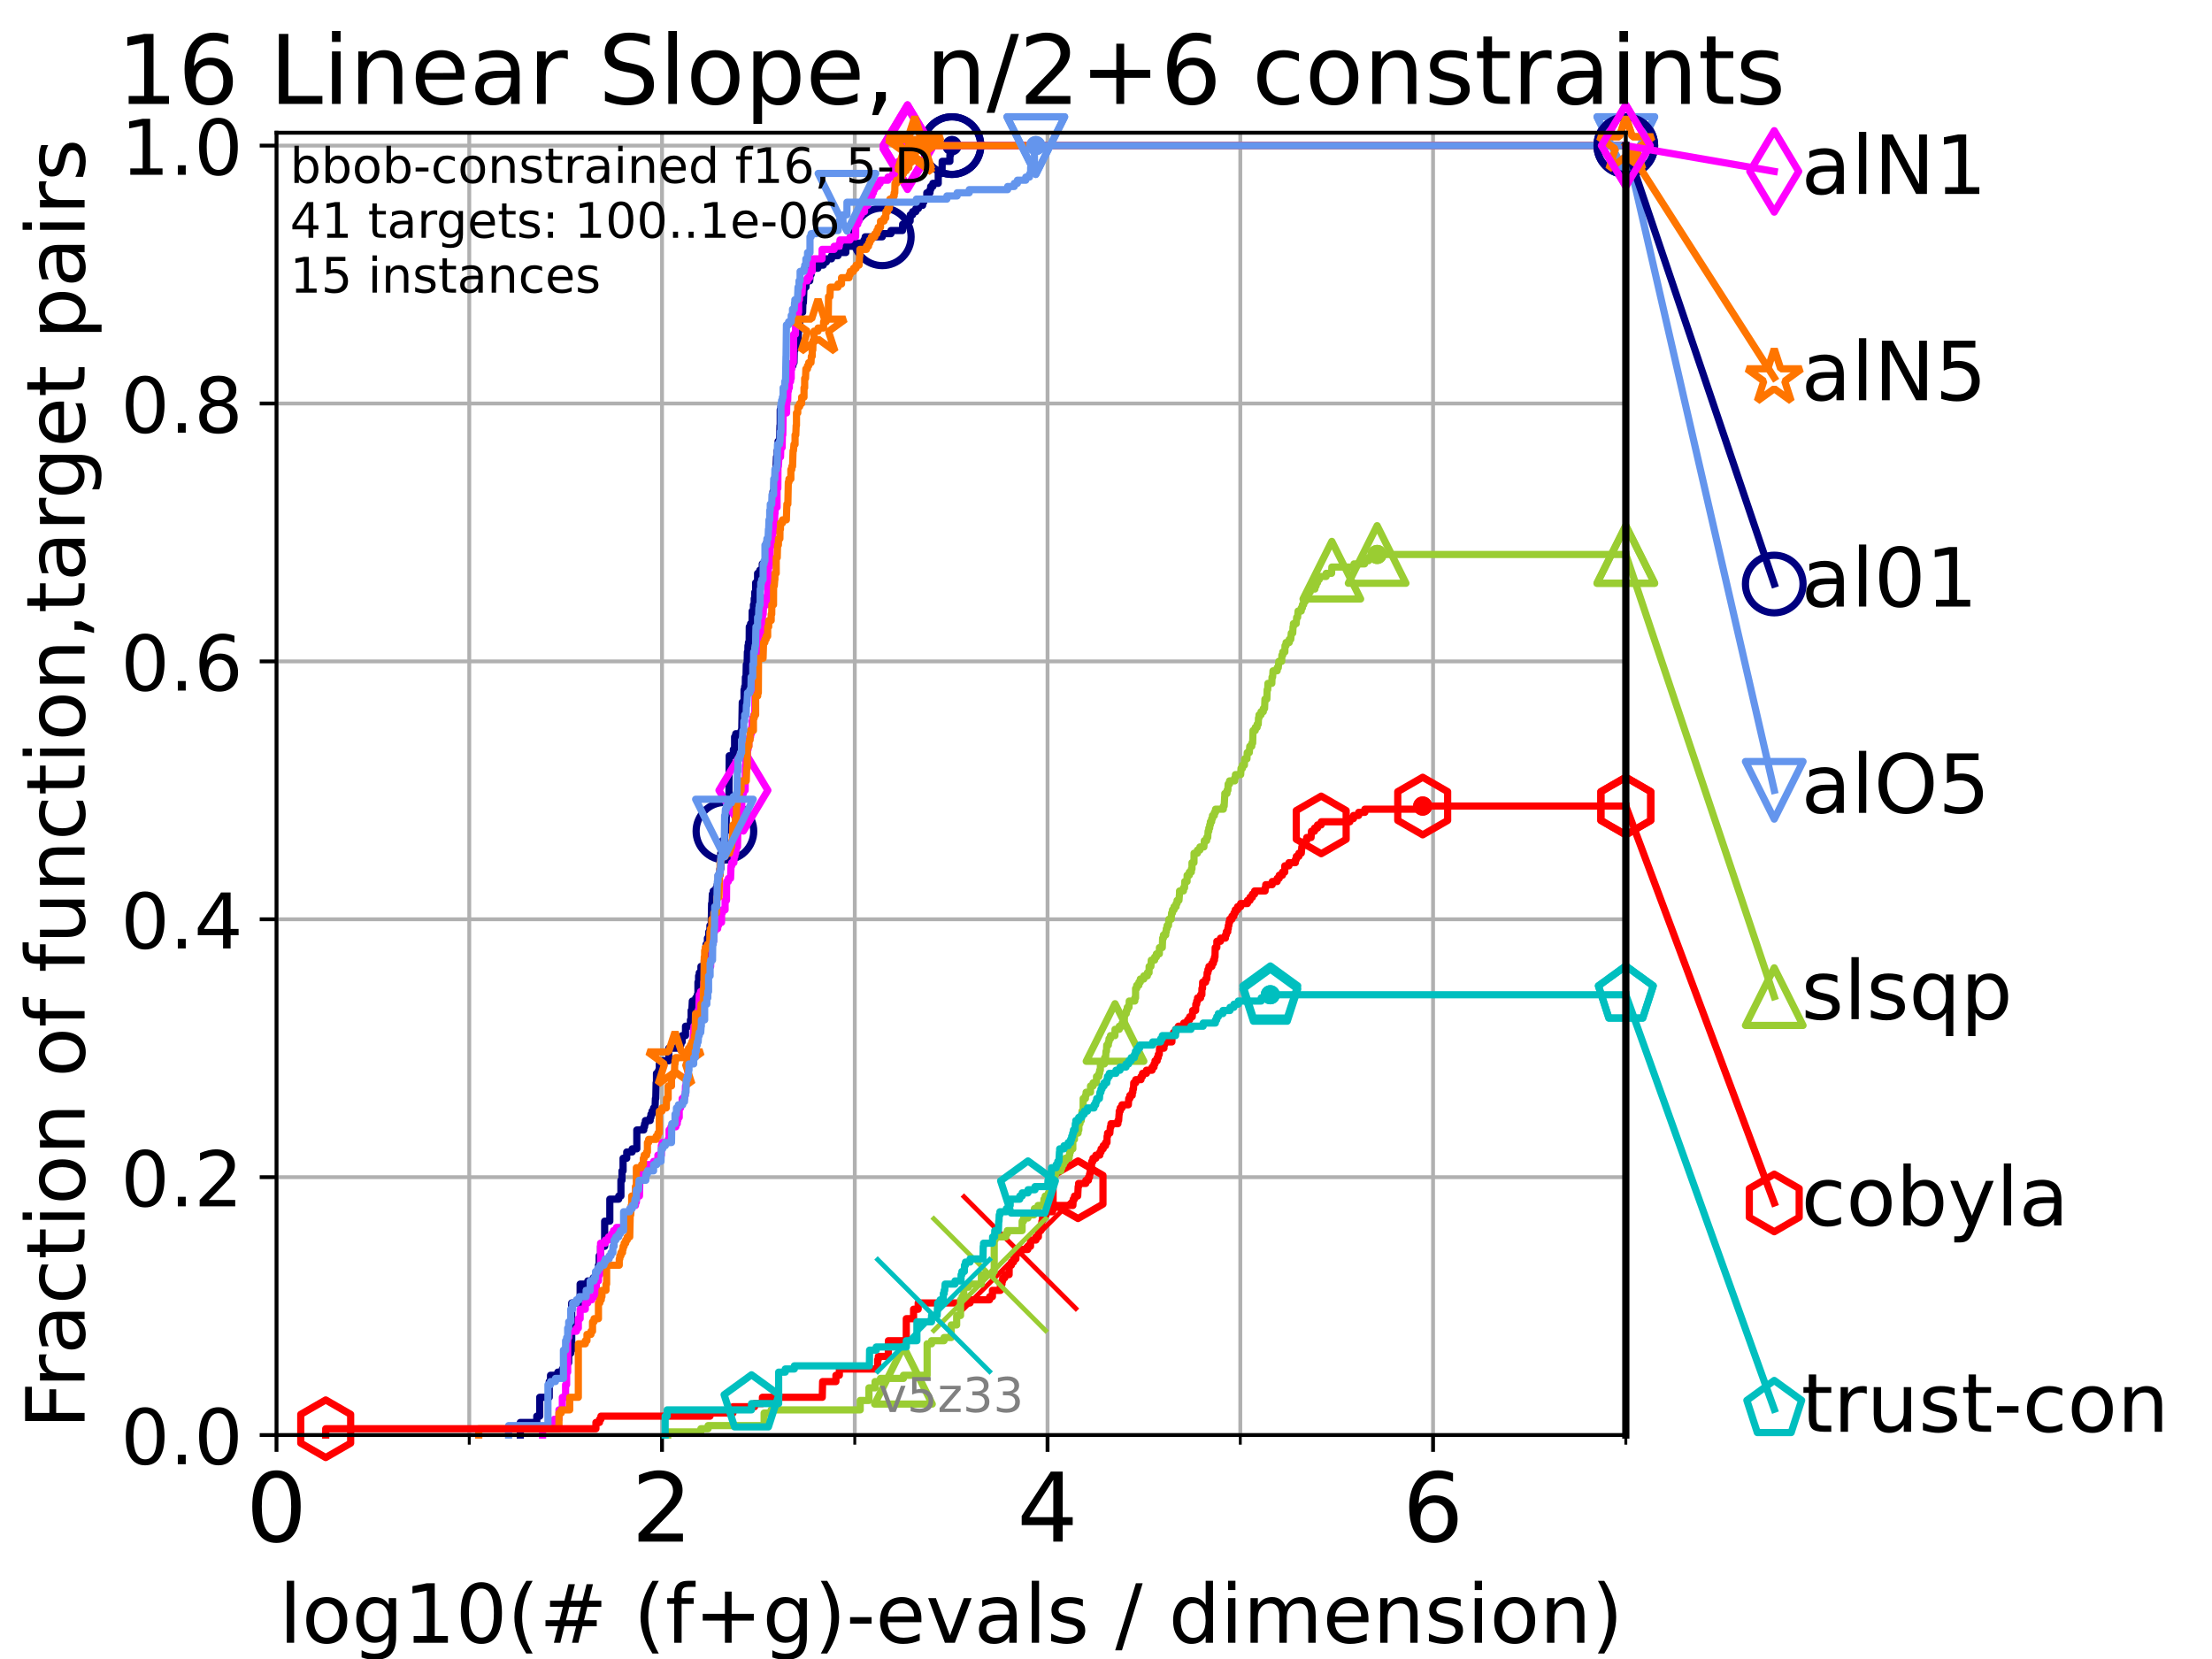 <?xml version="1.0" encoding="utf-8" standalone="no"?>
<!DOCTYPE svg PUBLIC "-//W3C//DTD SVG 1.1//EN"
  "http://www.w3.org/Graphics/SVG/1.1/DTD/svg11.dtd">
<!-- Created with matplotlib (https://matplotlib.org/) -->
<svg height="345.6pt" version="1.1" viewBox="0 0 460.8 345.6" width="460.8pt" xmlns="http://www.w3.org/2000/svg" xmlns:xlink="http://www.w3.org/1999/xlink">
 <defs>
  <style type="text/css">*{stroke-linecap:butt;stroke-linejoin:round;}</style>
 </defs>
 <g id="figure_1">
  <g id="patch_1">
   <path d="M 0 345.6 
L 460.8 345.6 
L 460.8 0 
L 0 0 
z
" style="fill:#ffffff;"/>
  </g>
  <g id="axes_1">
   <g id="patch_2">
    <path d="M 57.6 298.944 
L 338.688 298.944 
L 338.688 27.648 
L 57.6 27.648 
z
" style="fill:#ffffff;"/>
   </g>
   <g id="matplotlib.axis_1">
    <g id="xtick_1">
     <g id="line2d_1">
      <path clip-path="url(#pa8dbe62375)" d="M 57.6 298.944 
L 57.6 27.648 
" style="fill:none;stroke:#b0b0b0;stroke-linecap:square;stroke-width:0.8;"/>
     </g>
     <g id="line2d_2">
      <defs>
       <path d="M 0 0 
L 0 3.5 
" id="m5252340432" style="stroke:#000000;stroke-width:0.8;"/>
      </defs>
      <g>
       <use style="stroke:#000000;stroke-width:0.8;" x="57.6" xlink:href="#m5252340432" y="298.944"/>
      </g>
     </g>
     <g id="text_1">
      <!-- 0 -->
      <g transform="translate(51.237 321.141)scale(0.2 -0.2)">
       <defs>
        <path d="M 31.781 66.406 
Q 24.172 66.406 20.328 58.906 
Q 16.5 51.422 16.5 36.375 
Q 16.5 21.391 20.328 13.891 
Q 24.172 6.391 31.781 6.391 
Q 39.453 6.391 43.281 13.891 
Q 47.125 21.391 47.125 36.375 
Q 47.125 51.422 43.281 58.906 
Q 39.453 66.406 31.781 66.406 
z
M 31.781 74.219 
Q 44.047 74.219 50.516 64.516 
Q 56.984 54.828 56.984 36.375 
Q 56.984 17.969 50.516 8.266 
Q 44.047 -1.422 31.781 -1.422 
Q 19.531 -1.422 13.062 8.266 
Q 6.594 17.969 6.594 36.375 
Q 6.594 54.828 13.062 64.516 
Q 19.531 74.219 31.781 74.219 
z
" id="DejaVuSans-48"/>
       </defs>
       <use xlink:href="#DejaVuSans-48"/>
      </g>
     </g>
    </g>
    <g id="xtick_2">
     <g id="line2d_3">
      <path clip-path="url(#pa8dbe62375)" d="M 137.911 298.944 
L 137.911 27.648 
" style="fill:none;stroke:#b0b0b0;stroke-linecap:square;stroke-width:0.8;"/>
     </g>
     <g id="line2d_4">
      <g>
       <use style="stroke:#000000;stroke-width:0.8;" x="137.911" xlink:href="#m5252340432" y="298.944"/>
      </g>
     </g>
     <g id="text_2">
      <!-- 2 -->
      <g transform="translate(131.548 321.141)scale(0.2 -0.2)">
       <defs>
        <path d="M 19.188 8.297 
L 53.609 8.297 
L 53.609 0 
L 7.328 0 
L 7.328 8.297 
Q 12.938 14.109 22.625 23.891 
Q 32.328 33.688 34.812 36.531 
Q 39.547 41.844 41.422 45.531 
Q 43.312 49.219 43.312 52.781 
Q 43.312 58.594 39.234 62.25 
Q 35.156 65.922 28.609 65.922 
Q 23.969 65.922 18.812 64.312 
Q 13.672 62.703 7.812 59.422 
L 7.812 69.391 
Q 13.766 71.781 18.938 73 
Q 24.125 74.219 28.422 74.219 
Q 39.75 74.219 46.484 68.547 
Q 53.219 62.891 53.219 53.422 
Q 53.219 48.922 51.531 44.891 
Q 49.859 40.875 45.406 35.406 
Q 44.188 33.984 37.641 27.219 
Q 31.109 20.453 19.188 8.297 
z
" id="DejaVuSans-50"/>
       </defs>
       <use xlink:href="#DejaVuSans-50"/>
      </g>
     </g>
    </g>
    <g id="xtick_3">
     <g id="line2d_5">
      <path clip-path="url(#pa8dbe62375)" d="M 218.222 298.944 
L 218.222 27.648 
" style="fill:none;stroke:#b0b0b0;stroke-linecap:square;stroke-width:0.8;"/>
     </g>
     <g id="line2d_6">
      <g>
       <use style="stroke:#000000;stroke-width:0.8;" x="218.222" xlink:href="#m5252340432" y="298.944"/>
      </g>
     </g>
     <g id="text_3">
      <!-- 4 -->
      <g transform="translate(211.859 321.141)scale(0.2 -0.2)">
       <defs>
        <path d="M 37.797 64.312 
L 12.891 25.391 
L 37.797 25.391 
z
M 35.203 72.906 
L 47.609 72.906 
L 47.609 25.391 
L 58.016 25.391 
L 58.016 17.188 
L 47.609 17.188 
L 47.609 0 
L 37.797 0 
L 37.797 17.188 
L 4.891 17.188 
L 4.891 26.703 
z
" id="DejaVuSans-52"/>
       </defs>
       <use xlink:href="#DejaVuSans-52"/>
      </g>
     </g>
    </g>
    <g id="xtick_4">
     <g id="line2d_7">
      <path clip-path="url(#pa8dbe62375)" d="M 298.533 298.944 
L 298.533 27.648 
" style="fill:none;stroke:#b0b0b0;stroke-linecap:square;stroke-width:0.8;"/>
     </g>
     <g id="line2d_8">
      <g>
       <use style="stroke:#000000;stroke-width:0.8;" x="298.533" xlink:href="#m5252340432" y="298.944"/>
      </g>
     </g>
     <g id="text_4">
      <!-- 6 -->
      <g transform="translate(292.17 321.141)scale(0.2 -0.2)">
       <defs>
        <path d="M 33.016 40.375 
Q 26.375 40.375 22.484 35.828 
Q 18.609 31.297 18.609 23.391 
Q 18.609 15.531 22.484 10.953 
Q 26.375 6.391 33.016 6.391 
Q 39.656 6.391 43.531 10.953 
Q 47.406 15.531 47.406 23.391 
Q 47.406 31.297 43.531 35.828 
Q 39.656 40.375 33.016 40.375 
z
M 52.594 71.297 
L 52.594 62.312 
Q 48.875 64.062 45.094 64.984 
Q 41.312 65.922 37.594 65.922 
Q 27.828 65.922 22.672 59.328 
Q 17.531 52.734 16.797 39.406 
Q 19.672 43.656 24.016 45.922 
Q 28.375 48.188 33.594 48.188 
Q 44.578 48.188 50.953 41.516 
Q 57.328 34.859 57.328 23.391 
Q 57.328 12.156 50.688 5.359 
Q 44.047 -1.422 33.016 -1.422 
Q 20.359 -1.422 13.672 8.266 
Q 6.984 17.969 6.984 36.375 
Q 6.984 53.656 15.188 63.938 
Q 23.391 74.219 37.203 74.219 
Q 40.922 74.219 44.703 73.484 
Q 48.484 72.75 52.594 71.297 
z
" id="DejaVuSans-54"/>
       </defs>
       <use xlink:href="#DejaVuSans-54"/>
      </g>
     </g>
    </g>
    <g id="xtick_5">
     <g id="line2d_9">
      <path clip-path="url(#pa8dbe62375)" d="M 97.755 298.944 
L 97.755 27.648 
" style="fill:none;stroke:#b0b0b0;stroke-linecap:square;stroke-width:0.8;"/>
     </g>
     <g id="line2d_10">
      <defs>
       <path d="M 0 0 
L 0 2 
" id="mdd21f978dc" style="stroke:#000000;stroke-width:0.6;"/>
      </defs>
      <g>
       <use style="stroke:#000000;stroke-width:0.6;" x="97.755" xlink:href="#mdd21f978dc" y="298.944"/>
      </g>
     </g>
    </g>
    <g id="xtick_6">
     <g id="line2d_11">
      <path clip-path="url(#pa8dbe62375)" d="M 178.066 298.944 
L 178.066 27.648 
" style="fill:none;stroke:#b0b0b0;stroke-linecap:square;stroke-width:0.8;"/>
     </g>
     <g id="line2d_12">
      <g>
       <use style="stroke:#000000;stroke-width:0.6;" x="178.066" xlink:href="#mdd21f978dc" y="298.944"/>
      </g>
     </g>
    </g>
    <g id="xtick_7">
     <g id="line2d_13">
      <path clip-path="url(#pa8dbe62375)" d="M 258.377 298.944 
L 258.377 27.648 
" style="fill:none;stroke:#b0b0b0;stroke-linecap:square;stroke-width:0.8;"/>
     </g>
     <g id="line2d_14">
      <g>
       <use style="stroke:#000000;stroke-width:0.6;" x="258.377" xlink:href="#mdd21f978dc" y="298.944"/>
      </g>
     </g>
    </g>
    <g id="xtick_8">
     <g id="line2d_15">
      <path clip-path="url(#pa8dbe62375)" d="M 338.688 298.944 
L 338.688 27.648 
" style="fill:none;stroke:#b0b0b0;stroke-linecap:square;stroke-width:0.8;"/>
     </g>
     <g id="line2d_16">
      <g>
       <use style="stroke:#000000;stroke-width:0.6;" x="338.688" xlink:href="#mdd21f978dc" y="298.944"/>
      </g>
     </g>
    </g>
    <g id="text_5">
     <!-- log10(# (f+g)-evals / dimension) -->
     <g transform="translate(58.145 342.218)scale(0.17 -0.17)">
      <defs>
       <path d="M 9.422 75.984 
L 18.406 75.984 
L 18.406 0 
L 9.422 0 
z
" id="DejaVuSans-108"/>
       <path d="M 30.609 48.391 
Q 23.391 48.391 19.188 42.75 
Q 14.984 37.109 14.984 27.297 
Q 14.984 17.484 19.156 11.844 
Q 23.344 6.203 30.609 6.203 
Q 37.797 6.203 41.984 11.859 
Q 46.188 17.531 46.188 27.297 
Q 46.188 37.016 41.984 42.703 
Q 37.797 48.391 30.609 48.391 
z
M 30.609 56 
Q 42.328 56 49.016 48.375 
Q 55.719 40.766 55.719 27.297 
Q 55.719 13.875 49.016 6.219 
Q 42.328 -1.422 30.609 -1.422 
Q 18.844 -1.422 12.172 6.219 
Q 5.516 13.875 5.516 27.297 
Q 5.516 40.766 12.172 48.375 
Q 18.844 56 30.609 56 
z
" id="DejaVuSans-111"/>
       <path d="M 45.406 27.984 
Q 45.406 37.75 41.375 43.109 
Q 37.359 48.484 30.078 48.484 
Q 22.859 48.484 18.828 43.109 
Q 14.797 37.75 14.797 27.984 
Q 14.797 18.266 18.828 12.891 
Q 22.859 7.516 30.078 7.516 
Q 37.359 7.516 41.375 12.891 
Q 45.406 18.266 45.406 27.984 
z
M 54.391 6.781 
Q 54.391 -7.172 48.188 -13.984 
Q 42 -20.797 29.203 -20.797 
Q 24.469 -20.797 20.266 -20.094 
Q 16.062 -19.391 12.109 -17.922 
L 12.109 -9.188 
Q 16.062 -11.328 19.922 -12.344 
Q 23.781 -13.375 27.781 -13.375 
Q 36.625 -13.375 41.016 -8.766 
Q 45.406 -4.156 45.406 5.172 
L 45.406 9.625 
Q 42.625 4.781 38.281 2.391 
Q 33.938 0 27.875 0 
Q 17.828 0 11.672 7.656 
Q 5.516 15.328 5.516 27.984 
Q 5.516 40.672 11.672 48.328 
Q 17.828 56 27.875 56 
Q 33.938 56 38.281 53.609 
Q 42.625 51.219 45.406 46.391 
L 45.406 54.688 
L 54.391 54.688 
z
" id="DejaVuSans-103"/>
       <path d="M 12.406 8.297 
L 28.516 8.297 
L 28.516 63.922 
L 10.984 60.406 
L 10.984 69.391 
L 28.422 72.906 
L 38.281 72.906 
L 38.281 8.297 
L 54.391 8.297 
L 54.391 0 
L 12.406 0 
z
" id="DejaVuSans-49"/>
       <path d="M 31 75.875 
Q 24.469 64.656 21.281 53.656 
Q 18.109 42.672 18.109 31.391 
Q 18.109 20.125 21.312 9.062 
Q 24.516 -2 31 -13.188 
L 23.188 -13.188 
Q 15.875 -1.703 12.234 9.375 
Q 8.594 20.453 8.594 31.391 
Q 8.594 42.281 12.203 53.312 
Q 15.828 64.359 23.188 75.875 
z
" id="DejaVuSans-40"/>
       <path d="M 51.125 44 
L 36.922 44 
L 32.812 27.688 
L 47.125 27.688 
z
M 43.797 71.781 
L 38.719 51.516 
L 52.984 51.516 
L 58.109 71.781 
L 65.922 71.781 
L 60.891 51.516 
L 76.125 51.516 
L 76.125 44 
L 58.984 44 
L 54.984 27.688 
L 70.516 27.688 
L 70.516 20.219 
L 53.078 20.219 
L 48 0 
L 40.188 0 
L 45.219 20.219 
L 30.906 20.219 
L 25.875 0 
L 18.016 0 
L 23.094 20.219 
L 7.719 20.219 
L 7.719 27.688 
L 24.906 27.688 
L 29 44 
L 13.281 44 
L 13.281 51.516 
L 30.906 51.516 
L 35.891 71.781 
z
" id="DejaVuSans-35"/>
       <path id="DejaVuSans-32"/>
       <path d="M 37.109 75.984 
L 37.109 68.5 
L 28.516 68.5 
Q 23.688 68.5 21.797 66.547 
Q 19.922 64.594 19.922 59.516 
L 19.922 54.688 
L 34.719 54.688 
L 34.719 47.703 
L 19.922 47.703 
L 19.922 0 
L 10.891 0 
L 10.891 47.703 
L 2.297 47.703 
L 2.297 54.688 
L 10.891 54.688 
L 10.891 58.5 
Q 10.891 67.625 15.141 71.797 
Q 19.391 75.984 28.609 75.984 
z
" id="DejaVuSans-102"/>
       <path d="M 46 62.703 
L 46 35.5 
L 73.188 35.5 
L 73.188 27.203 
L 46 27.203 
L 46 0 
L 37.797 0 
L 37.797 27.203 
L 10.594 27.203 
L 10.594 35.5 
L 37.797 35.5 
L 37.797 62.703 
z
" id="DejaVuSans-43"/>
       <path d="M 8.016 75.875 
L 15.828 75.875 
Q 23.141 64.359 26.781 53.312 
Q 30.422 42.281 30.422 31.391 
Q 30.422 20.453 26.781 9.375 
Q 23.141 -1.703 15.828 -13.188 
L 8.016 -13.188 
Q 14.5 -2 17.703 9.062 
Q 20.906 20.125 20.906 31.391 
Q 20.906 42.672 17.703 53.656 
Q 14.5 64.656 8.016 75.875 
z
" id="DejaVuSans-41"/>
       <path d="M 4.891 31.391 
L 31.203 31.391 
L 31.203 23.391 
L 4.891 23.391 
z
" id="DejaVuSans-45"/>
       <path d="M 56.203 29.594 
L 56.203 25.203 
L 14.891 25.203 
Q 15.484 15.922 20.484 11.062 
Q 25.484 6.203 34.422 6.203 
Q 39.594 6.203 44.453 7.469 
Q 49.312 8.734 54.109 11.281 
L 54.109 2.781 
Q 49.266 0.734 44.188 -0.344 
Q 39.109 -1.422 33.891 -1.422 
Q 20.797 -1.422 13.156 6.188 
Q 5.516 13.812 5.516 26.812 
Q 5.516 40.234 12.766 48.109 
Q 20.016 56 32.328 56 
Q 43.359 56 49.781 48.891 
Q 56.203 41.797 56.203 29.594 
z
M 47.219 32.234 
Q 47.125 39.594 43.094 43.984 
Q 39.062 48.391 32.422 48.391 
Q 24.906 48.391 20.391 44.141 
Q 15.875 39.891 15.188 32.172 
z
" id="DejaVuSans-101"/>
       <path d="M 2.984 54.688 
L 12.5 54.688 
L 29.594 8.797 
L 46.688 54.688 
L 56.203 54.688 
L 35.688 0 
L 23.484 0 
z
" id="DejaVuSans-118"/>
       <path d="M 34.281 27.484 
Q 23.391 27.484 19.188 25 
Q 14.984 22.516 14.984 16.5 
Q 14.984 11.719 18.141 8.906 
Q 21.297 6.109 26.703 6.109 
Q 34.188 6.109 38.703 11.406 
Q 43.219 16.703 43.219 25.484 
L 43.219 27.484 
z
M 52.203 31.203 
L 52.203 0 
L 43.219 0 
L 43.219 8.297 
Q 40.141 3.328 35.547 0.953 
Q 30.953 -1.422 24.312 -1.422 
Q 15.922 -1.422 10.953 3.297 
Q 6 8.016 6 15.922 
Q 6 25.141 12.172 29.828 
Q 18.359 34.516 30.609 34.516 
L 43.219 34.516 
L 43.219 35.406 
Q 43.219 41.609 39.141 45 
Q 35.062 48.391 27.688 48.391 
Q 23 48.391 18.547 47.266 
Q 14.109 46.141 10.016 43.891 
L 10.016 52.203 
Q 14.938 54.109 19.578 55.047 
Q 24.219 56 28.609 56 
Q 40.484 56 46.344 49.844 
Q 52.203 43.703 52.203 31.203 
z
" id="DejaVuSans-97"/>
       <path d="M 44.281 53.078 
L 44.281 44.578 
Q 40.484 46.531 36.375 47.5 
Q 32.281 48.484 27.875 48.484 
Q 21.188 48.484 17.844 46.438 
Q 14.5 44.391 14.5 40.281 
Q 14.5 37.156 16.891 35.375 
Q 19.281 33.594 26.516 31.984 
L 29.594 31.297 
Q 39.156 29.25 43.188 25.516 
Q 47.219 21.781 47.219 15.094 
Q 47.219 7.469 41.188 3.016 
Q 35.156 -1.422 24.609 -1.422 
Q 20.219 -1.422 15.453 -0.562 
Q 10.688 0.297 5.422 2 
L 5.422 11.281 
Q 10.406 8.688 15.234 7.391 
Q 20.062 6.109 24.812 6.109 
Q 31.156 6.109 34.562 8.281 
Q 37.984 10.453 37.984 14.406 
Q 37.984 18.062 35.516 20.016 
Q 33.062 21.969 24.703 23.781 
L 21.578 24.516 
Q 13.234 26.266 9.516 29.906 
Q 5.812 33.547 5.812 39.891 
Q 5.812 47.609 11.281 51.797 
Q 16.75 56 26.812 56 
Q 31.781 56 36.172 55.266 
Q 40.578 54.547 44.281 53.078 
z
" id="DejaVuSans-115"/>
       <path d="M 25.391 72.906 
L 33.688 72.906 
L 8.297 -9.281 
L 0 -9.281 
z
" id="DejaVuSans-47"/>
       <path d="M 45.406 46.391 
L 45.406 75.984 
L 54.391 75.984 
L 54.391 0 
L 45.406 0 
L 45.406 8.203 
Q 42.578 3.328 38.25 0.953 
Q 33.938 -1.422 27.875 -1.422 
Q 17.969 -1.422 11.734 6.484 
Q 5.516 14.406 5.516 27.297 
Q 5.516 40.188 11.734 48.094 
Q 17.969 56 27.875 56 
Q 33.938 56 38.25 53.625 
Q 42.578 51.266 45.406 46.391 
z
M 14.797 27.297 
Q 14.797 17.391 18.875 11.75 
Q 22.953 6.109 30.078 6.109 
Q 37.203 6.109 41.297 11.75 
Q 45.406 17.391 45.406 27.297 
Q 45.406 37.203 41.297 42.844 
Q 37.203 48.484 30.078 48.484 
Q 22.953 48.484 18.875 42.844 
Q 14.797 37.203 14.797 27.297 
z
" id="DejaVuSans-100"/>
       <path d="M 9.422 54.688 
L 18.406 54.688 
L 18.406 0 
L 9.422 0 
z
M 9.422 75.984 
L 18.406 75.984 
L 18.406 64.594 
L 9.422 64.594 
z
" id="DejaVuSans-105"/>
       <path d="M 52 44.188 
Q 55.375 50.25 60.062 53.125 
Q 64.75 56 71.094 56 
Q 79.641 56 84.281 50.016 
Q 88.922 44.047 88.922 33.016 
L 88.922 0 
L 79.891 0 
L 79.891 32.719 
Q 79.891 40.578 77.094 44.375 
Q 74.312 48.188 68.609 48.188 
Q 61.625 48.188 57.562 43.547 
Q 53.516 38.922 53.516 30.906 
L 53.516 0 
L 44.484 0 
L 44.484 32.719 
Q 44.484 40.625 41.703 44.406 
Q 38.922 48.188 33.109 48.188 
Q 26.219 48.188 22.156 43.531 
Q 18.109 38.875 18.109 30.906 
L 18.109 0 
L 9.078 0 
L 9.078 54.688 
L 18.109 54.688 
L 18.109 46.188 
Q 21.188 51.219 25.484 53.609 
Q 29.781 56 35.688 56 
Q 41.656 56 45.828 52.969 
Q 50 49.953 52 44.188 
z
" id="DejaVuSans-109"/>
       <path d="M 54.891 33.016 
L 54.891 0 
L 45.906 0 
L 45.906 32.719 
Q 45.906 40.484 42.875 44.328 
Q 39.844 48.188 33.797 48.188 
Q 26.516 48.188 22.312 43.547 
Q 18.109 38.922 18.109 30.906 
L 18.109 0 
L 9.078 0 
L 9.078 54.688 
L 18.109 54.688 
L 18.109 46.188 
Q 21.344 51.125 25.703 53.562 
Q 30.078 56 35.797 56 
Q 45.219 56 50.047 50.172 
Q 54.891 44.344 54.891 33.016 
z
" id="DejaVuSans-110"/>
      </defs>
      <use xlink:href="#DejaVuSans-108"/>
      <use x="27.783" xlink:href="#DejaVuSans-111"/>
      <use x="88.965" xlink:href="#DejaVuSans-103"/>
      <use x="152.441" xlink:href="#DejaVuSans-49"/>
      <use x="216.064" xlink:href="#DejaVuSans-48"/>
      <use x="279.688" xlink:href="#DejaVuSans-40"/>
      <use x="318.701" xlink:href="#DejaVuSans-35"/>
      <use x="402.49" xlink:href="#DejaVuSans-32"/>
      <use x="434.277" xlink:href="#DejaVuSans-40"/>
      <use x="473.291" xlink:href="#DejaVuSans-102"/>
      <use x="508.496" xlink:href="#DejaVuSans-43"/>
      <use x="592.285" xlink:href="#DejaVuSans-103"/>
      <use x="655.762" xlink:href="#DejaVuSans-41"/>
      <use x="694.775" xlink:href="#DejaVuSans-45"/>
      <use x="730.859" xlink:href="#DejaVuSans-101"/>
      <use x="792.383" xlink:href="#DejaVuSans-118"/>
      <use x="851.562" xlink:href="#DejaVuSans-97"/>
      <use x="912.842" xlink:href="#DejaVuSans-108"/>
      <use x="940.625" xlink:href="#DejaVuSans-115"/>
      <use x="992.725" xlink:href="#DejaVuSans-32"/>
      <use x="1024.512" xlink:href="#DejaVuSans-47"/>
      <use x="1058.203" xlink:href="#DejaVuSans-32"/>
      <use x="1089.99" xlink:href="#DejaVuSans-100"/>
      <use x="1153.467" xlink:href="#DejaVuSans-105"/>
      <use x="1181.25" xlink:href="#DejaVuSans-109"/>
      <use x="1278.662" xlink:href="#DejaVuSans-101"/>
      <use x="1340.186" xlink:href="#DejaVuSans-110"/>
      <use x="1403.564" xlink:href="#DejaVuSans-115"/>
      <use x="1455.664" xlink:href="#DejaVuSans-105"/>
      <use x="1483.447" xlink:href="#DejaVuSans-111"/>
      <use x="1544.629" xlink:href="#DejaVuSans-110"/>
      <use x="1608.008" xlink:href="#DejaVuSans-41"/>
     </g>
    </g>
   </g>
   <g id="matplotlib.axis_2">
    <g id="ytick_1">
     <g id="line2d_17">
      <path clip-path="url(#pa8dbe62375)" d="M 57.6 298.944 
L 338.688 298.944 
" style="fill:none;stroke:#b0b0b0;stroke-linecap:square;stroke-width:0.8;"/>
     </g>
     <g id="line2d_18">
      <defs>
       <path d="M 0 0 
L -3.5 0 
" id="macd7bc6def" style="stroke:#000000;stroke-width:0.8;"/>
      </defs>
      <g>
       <use style="stroke:#000000;stroke-width:0.8;" x="57.6" xlink:href="#macd7bc6def" y="298.944"/>
      </g>
     </g>
     <g id="text_6">
      <!-- 0.0 -->
      <g transform="translate(25.155 305.023)scale(0.16 -0.16)">
       <defs>
        <path d="M 10.688 12.406 
L 21 12.406 
L 21 0 
L 10.688 0 
z
" id="DejaVuSans-46"/>
       </defs>
       <use xlink:href="#DejaVuSans-48"/>
       <use x="63.623" xlink:href="#DejaVuSans-46"/>
       <use x="95.41" xlink:href="#DejaVuSans-48"/>
      </g>
     </g>
    </g>
    <g id="ytick_2">
     <g id="line2d_19">
      <path clip-path="url(#pa8dbe62375)" d="M 57.6 245.222 
L 338.688 245.222 
" style="fill:none;stroke:#b0b0b0;stroke-linecap:square;stroke-width:0.8;"/>
     </g>
     <g id="line2d_20">
      <g>
       <use style="stroke:#000000;stroke-width:0.8;" x="57.6" xlink:href="#macd7bc6def" y="245.222"/>
      </g>
     </g>
     <g id="text_7">
      <!-- 0.2 -->
      <g transform="translate(25.155 251.301)scale(0.16 -0.16)">
       <use xlink:href="#DejaVuSans-48"/>
       <use x="63.623" xlink:href="#DejaVuSans-46"/>
       <use x="95.41" xlink:href="#DejaVuSans-50"/>
      </g>
     </g>
    </g>
    <g id="ytick_3">
     <g id="line2d_21">
      <path clip-path="url(#pa8dbe62375)" d="M 57.6 191.5 
L 338.688 191.5 
" style="fill:none;stroke:#b0b0b0;stroke-linecap:square;stroke-width:0.8;"/>
     </g>
     <g id="line2d_22">
      <g>
       <use style="stroke:#000000;stroke-width:0.8;" x="57.6" xlink:href="#macd7bc6def" y="191.5"/>
      </g>
     </g>
     <g id="text_8">
      <!-- 0.4 -->
      <g transform="translate(25.155 197.579)scale(0.16 -0.16)">
       <use xlink:href="#DejaVuSans-48"/>
       <use x="63.623" xlink:href="#DejaVuSans-46"/>
       <use x="95.41" xlink:href="#DejaVuSans-52"/>
      </g>
     </g>
    </g>
    <g id="ytick_4">
     <g id="line2d_23">
      <path clip-path="url(#pa8dbe62375)" d="M 57.6 137.778 
L 338.688 137.778 
" style="fill:none;stroke:#b0b0b0;stroke-linecap:square;stroke-width:0.8;"/>
     </g>
     <g id="line2d_24">
      <g>
       <use style="stroke:#000000;stroke-width:0.8;" x="57.6" xlink:href="#macd7bc6def" y="137.778"/>
      </g>
     </g>
     <g id="text_9">
      <!-- 0.6 -->
      <g transform="translate(25.155 143.857)scale(0.16 -0.16)">
       <use xlink:href="#DejaVuSans-48"/>
       <use x="63.623" xlink:href="#DejaVuSans-46"/>
       <use x="95.41" xlink:href="#DejaVuSans-54"/>
      </g>
     </g>
    </g>
    <g id="ytick_5">
     <g id="line2d_25">
      <path clip-path="url(#pa8dbe62375)" d="M 57.6 84.056 
L 338.688 84.056 
" style="fill:none;stroke:#b0b0b0;stroke-linecap:square;stroke-width:0.8;"/>
     </g>
     <g id="line2d_26">
      <g>
       <use style="stroke:#000000;stroke-width:0.8;" x="57.6" xlink:href="#macd7bc6def" y="84.056"/>
      </g>
     </g>
     <g id="text_10">
      <!-- 0.8 -->
      <g transform="translate(25.155 90.135)scale(0.16 -0.16)">
       <defs>
        <path d="M 31.781 34.625 
Q 24.75 34.625 20.719 30.859 
Q 16.703 27.094 16.703 20.516 
Q 16.703 13.922 20.719 10.156 
Q 24.75 6.391 31.781 6.391 
Q 38.812 6.391 42.859 10.172 
Q 46.922 13.969 46.922 20.516 
Q 46.922 27.094 42.891 30.859 
Q 38.875 34.625 31.781 34.625 
z
M 21.922 38.812 
Q 15.578 40.375 12.031 44.719 
Q 8.5 49.078 8.5 55.328 
Q 8.5 64.062 14.719 69.141 
Q 20.953 74.219 31.781 74.219 
Q 42.672 74.219 48.875 69.141 
Q 55.078 64.062 55.078 55.328 
Q 55.078 49.078 51.531 44.719 
Q 48 40.375 41.703 38.812 
Q 48.828 37.156 52.797 32.312 
Q 56.781 27.484 56.781 20.516 
Q 56.781 9.906 50.312 4.234 
Q 43.844 -1.422 31.781 -1.422 
Q 19.734 -1.422 13.25 4.234 
Q 6.781 9.906 6.781 20.516 
Q 6.781 27.484 10.781 32.312 
Q 14.797 37.156 21.922 38.812 
z
M 18.312 54.391 
Q 18.312 48.734 21.844 45.562 
Q 25.391 42.391 31.781 42.391 
Q 38.141 42.391 41.719 45.562 
Q 45.312 48.734 45.312 54.391 
Q 45.312 60.062 41.719 63.234 
Q 38.141 66.406 31.781 66.406 
Q 25.391 66.406 21.844 63.234 
Q 18.312 60.062 18.312 54.391 
z
" id="DejaVuSans-56"/>
       </defs>
       <use xlink:href="#DejaVuSans-48"/>
       <use x="63.623" xlink:href="#DejaVuSans-46"/>
       <use x="95.41" xlink:href="#DejaVuSans-56"/>
      </g>
     </g>
    </g>
    <g id="ytick_6">
     <g id="line2d_27">
      <path clip-path="url(#pa8dbe62375)" d="M 57.6 30.334 
L 338.688 30.334 
" style="fill:none;stroke:#b0b0b0;stroke-linecap:square;stroke-width:0.8;"/>
     </g>
     <g id="line2d_28">
      <g>
       <use style="stroke:#000000;stroke-width:0.8;" x="57.6" xlink:href="#macd7bc6def" y="30.334"/>
      </g>
     </g>
     <g id="text_11">
      <!-- 1.0 -->
      <g transform="translate(25.155 36.413)scale(0.16 -0.16)">
       <use xlink:href="#DejaVuSans-49"/>
       <use x="63.623" xlink:href="#DejaVuSans-46"/>
       <use x="95.41" xlink:href="#DejaVuSans-48"/>
      </g>
     </g>
    </g>
    <g id="text_12">
     <!-- Fraction of function,target pairs -->
     <g transform="translate(17.62 297.681)rotate(-90)scale(0.17 -0.17)">
      <defs>
       <path d="M 9.812 72.906 
L 51.703 72.906 
L 51.703 64.594 
L 19.672 64.594 
L 19.672 43.109 
L 48.578 43.109 
L 48.578 34.812 
L 19.672 34.812 
L 19.672 0 
L 9.812 0 
z
" id="DejaVuSans-70"/>
       <path d="M 41.109 46.297 
Q 39.594 47.172 37.812 47.578 
Q 36.031 48 33.891 48 
Q 26.266 48 22.188 43.047 
Q 18.109 38.094 18.109 28.812 
L 18.109 0 
L 9.078 0 
L 9.078 54.688 
L 18.109 54.688 
L 18.109 46.188 
Q 20.953 51.172 25.484 53.578 
Q 30.031 56 36.531 56 
Q 37.453 56 38.578 55.875 
Q 39.703 55.766 41.062 55.516 
z
" id="DejaVuSans-114"/>
       <path d="M 48.781 52.594 
L 48.781 44.188 
Q 44.969 46.297 41.141 47.344 
Q 37.312 48.391 33.406 48.391 
Q 24.656 48.391 19.812 42.844 
Q 14.984 37.312 14.984 27.297 
Q 14.984 17.281 19.812 11.734 
Q 24.656 6.203 33.406 6.203 
Q 37.312 6.203 41.141 7.25 
Q 44.969 8.297 48.781 10.406 
L 48.781 2.094 
Q 45.016 0.344 40.984 -0.531 
Q 36.969 -1.422 32.422 -1.422 
Q 20.062 -1.422 12.781 6.344 
Q 5.516 14.109 5.516 27.297 
Q 5.516 40.672 12.859 48.328 
Q 20.219 56 33.016 56 
Q 37.156 56 41.109 55.141 
Q 45.062 54.297 48.781 52.594 
z
" id="DejaVuSans-99"/>
       <path d="M 18.312 70.219 
L 18.312 54.688 
L 36.812 54.688 
L 36.812 47.703 
L 18.312 47.703 
L 18.312 18.016 
Q 18.312 11.328 20.141 9.422 
Q 21.969 7.516 27.594 7.516 
L 36.812 7.516 
L 36.812 0 
L 27.594 0 
Q 17.188 0 13.234 3.875 
Q 9.281 7.766 9.281 18.016 
L 9.281 47.703 
L 2.688 47.703 
L 2.688 54.688 
L 9.281 54.688 
L 9.281 70.219 
z
" id="DejaVuSans-116"/>
       <path d="M 8.5 21.578 
L 8.5 54.688 
L 17.484 54.688 
L 17.484 21.922 
Q 17.484 14.156 20.5 10.266 
Q 23.531 6.391 29.594 6.391 
Q 36.859 6.391 41.078 11.031 
Q 45.312 15.672 45.312 23.688 
L 45.312 54.688 
L 54.297 54.688 
L 54.297 0 
L 45.312 0 
L 45.312 8.406 
Q 42.047 3.422 37.719 1 
Q 33.406 -1.422 27.688 -1.422 
Q 18.266 -1.422 13.375 4.438 
Q 8.5 10.297 8.5 21.578 
z
M 31.109 56 
z
" id="DejaVuSans-117"/>
       <path d="M 11.719 12.406 
L 22.016 12.406 
L 22.016 4 
L 14.016 -11.625 
L 7.719 -11.625 
L 11.719 4 
z
" id="DejaVuSans-44"/>
       <path d="M 18.109 8.203 
L 18.109 -20.797 
L 9.078 -20.797 
L 9.078 54.688 
L 18.109 54.688 
L 18.109 46.391 
Q 20.953 51.266 25.266 53.625 
Q 29.594 56 35.594 56 
Q 45.562 56 51.781 48.094 
Q 58.016 40.188 58.016 27.297 
Q 58.016 14.406 51.781 6.484 
Q 45.562 -1.422 35.594 -1.422 
Q 29.594 -1.422 25.266 0.953 
Q 20.953 3.328 18.109 8.203 
z
M 48.688 27.297 
Q 48.688 37.203 44.609 42.844 
Q 40.531 48.484 33.406 48.484 
Q 26.266 48.484 22.188 42.844 
Q 18.109 37.203 18.109 27.297 
Q 18.109 17.391 22.188 11.75 
Q 26.266 6.109 33.406 6.109 
Q 40.531 6.109 44.609 11.75 
Q 48.688 17.391 48.688 27.297 
z
" id="DejaVuSans-112"/>
      </defs>
      <use xlink:href="#DejaVuSans-70"/>
      <use x="50.27" xlink:href="#DejaVuSans-114"/>
      <use x="91.383" xlink:href="#DejaVuSans-97"/>
      <use x="152.662" xlink:href="#DejaVuSans-99"/>
      <use x="207.643" xlink:href="#DejaVuSans-116"/>
      <use x="246.852" xlink:href="#DejaVuSans-105"/>
      <use x="274.635" xlink:href="#DejaVuSans-111"/>
      <use x="335.816" xlink:href="#DejaVuSans-110"/>
      <use x="399.195" xlink:href="#DejaVuSans-32"/>
      <use x="430.982" xlink:href="#DejaVuSans-111"/>
      <use x="492.164" xlink:href="#DejaVuSans-102"/>
      <use x="527.369" xlink:href="#DejaVuSans-32"/>
      <use x="559.156" xlink:href="#DejaVuSans-102"/>
      <use x="594.361" xlink:href="#DejaVuSans-117"/>
      <use x="657.74" xlink:href="#DejaVuSans-110"/>
      <use x="721.119" xlink:href="#DejaVuSans-99"/>
      <use x="776.1" xlink:href="#DejaVuSans-116"/>
      <use x="815.309" xlink:href="#DejaVuSans-105"/>
      <use x="843.092" xlink:href="#DejaVuSans-111"/>
      <use x="904.273" xlink:href="#DejaVuSans-110"/>
      <use x="967.652" xlink:href="#DejaVuSans-44"/>
      <use x="999.439" xlink:href="#DejaVuSans-116"/>
      <use x="1038.648" xlink:href="#DejaVuSans-97"/>
      <use x="1099.928" xlink:href="#DejaVuSans-114"/>
      <use x="1139.291" xlink:href="#DejaVuSans-103"/>
      <use x="1202.768" xlink:href="#DejaVuSans-101"/>
      <use x="1264.291" xlink:href="#DejaVuSans-116"/>
      <use x="1303.5" xlink:href="#DejaVuSans-32"/>
      <use x="1335.287" xlink:href="#DejaVuSans-112"/>
      <use x="1398.764" xlink:href="#DejaVuSans-97"/>
      <use x="1460.043" xlink:href="#DejaVuSans-105"/>
      <use x="1487.826" xlink:href="#DejaVuSans-114"/>
      <use x="1528.939" xlink:href="#DejaVuSans-115"/>
     </g>
    </g>
   </g>
   <g id="line2d_29">
    <defs>
     <path d="M 0 1.5 
C 0.398 1.5 0.779 1.342 1.061 1.061 
C 1.342 0.779 1.5 0.398 1.5 0 
C 1.5 -0.398 1.342 -0.779 1.061 -1.061 
C 0.779 -1.342 0.398 -1.5 0 -1.5 
C -0.398 -1.5 -0.779 -1.342 -1.061 -1.061 
C -1.342 -0.779 -1.5 -0.398 -1.5 0 
C -1.5 0.398 -1.342 0.779 -1.061 1.061 
C -0.779 1.342 -0.398 1.5 0 1.5 
z
" id="m1a47bf669a" style="stroke:#000080;"/>
    </defs>
    <g>
     <use style="fill:#000080;stroke:#000080;" x="198.314" xlink:href="#m1a47bf669a" y="30.334"/>
     <use style="fill:#000080;stroke:#000080;" x="198.314" xlink:href="#m1a47bf669a" y="30.334"/>
    </g>
   </g>
   <g id="line2d_30">
    <path d="M 108.389 298.944 
L 108.389 296.323 
L 111.82 296.323 
L 111.82 295.013 
L 112.432 295.013 
L 112.432 291.082 
L 114.419 291.082 
L 114.419 287.807 
L 114.685 287.807 
L 114.685 286.496 
L 116.203 286.496 
L 116.203 285.841 
L 117.145 285.841 
L 117.145 285.186 
L 117.598 285.186 
L 117.598 283.876 
L 118.471 283.876 
L 118.471 281.91 
L 118.891 281.91 
L 118.891 281.255 
L 119.097 281.255 
L 119.097 271.428 
L 120.852 271.428 
L 120.852 267.497 
L 122.447 267.497 
L 122.447 266.842 
L 123.594 266.842 
L 123.594 266.187 
L 124.063 266.187 
L 124.063 265.532 
L 124.669 265.532 
L 124.669 263.566 
L 124.818 263.566 
L 124.818 261.601 
L 125.111 261.601 
L 125.111 259.635 
L 125.962 259.635 
L 125.962 254.394 
L 127.035 254.394 
L 127.035 249.808 
L 128.886 249.808 
L 128.886 249.153 
L 129.348 249.153 
L 129.348 245.877 
L 129.574 245.877 
L 129.574 243.912 
L 129.798 243.912 
L 129.798 241.291 
L 130.559 241.291 
L 130.559 239.981 
L 131.691 239.981 
L 131.691 239.326 
L 132.66 239.326 
L 132.66 235.395 
L 134.106 235.395 
L 134.106 234.74 
L 134.279 234.74 
L 134.279 234.085 
L 134.45 234.085 
L 134.45 233.429 
L 135.442 233.429 
L 135.442 232.774 
L 135.602 232.774 
L 135.602 232.119 
L 135.839 232.119 
L 135.839 231.464 
L 136.151 231.464 
L 136.151 230.809 
L 136.457 230.809 
L 136.532 228.843 
L 136.608 228.843 
L 136.683 225.568 
L 136.757 225.568 
L 136.757 223.602 
L 137.199 223.602 
L 137.199 222.947 
L 137.344 222.947 
L 137.344 221.637 
L 138.119 221.637 
L 138.119 220.982 
L 139.317 220.982 
L 139.317 218.361 
L 141.321 218.361 
L 141.321 217.706 
L 141.83 217.706 
L 141.83 217.051 
L 142.107 217.051 
L 142.107 215.74 
L 142.805 215.74 
L 142.805 213.775 
L 143.828 213.775 
L 143.828 212.465 
L 143.977 212.465 
L 143.977 210.499 
L 144.124 210.499 
L 144.221 208.534 
L 144.935 208.534 
L 144.935 207.879 
L 145.259 207.879 
L 145.259 207.224 
L 145.395 207.224 
L 145.395 204.603 
L 145.531 204.603 
L 145.531 203.293 
L 145.666 203.293 
L 145.666 202.638 
L 146.02 202.638 
L 146.02 201.327 
L 146.707 201.327 
L 146.707 200.017 
L 147 200.017 
L 147.082 196.741 
L 147.369 196.741 
L 147.369 195.431 
L 147.65 195.431 
L 147.65 194.121 
L 147.888 194.121 
L 147.888 192.81 
L 148.161 192.81 
L 148.239 188.224 
L 148.316 188.224 
L 148.392 186.259 
L 148.583 186.259 
L 148.583 185.604 
L 149.178 185.604 
L 149.178 184.949 
L 149.396 184.949 
L 149.396 184.293 
L 149.611 184.293 
L 149.611 182.328 
L 149.964 182.328 
L 149.964 181.018 
L 150.138 181.018 
L 150.138 177.742 
L 150.276 177.742 
L 150.276 176.432 
L 150.514 176.432 
L 150.514 175.121 
L 150.949 175.121 
L 151.015 173.156 
L 151.244 173.156 
L 151.341 167.915 
L 151.373 167.915 
L 151.373 166.604 
L 151.85 166.604 
L 151.913 157.432 
L 152.767 157.432 
L 152.767 156.122 
L 153.032 156.122 
L 153.032 153.502 
L 153.265 153.502 
L 153.265 152.846 
L 154.385 152.846 
L 154.385 152.191 
L 154.521 152.191 
L 154.628 146.295 
L 154.998 146.295 
L 154.998 143.674 
L 155.129 143.674 
L 155.129 143.019 
L 155.258 143.019 
L 155.284 141.054 
L 155.412 141.054 
L 155.463 138.433 
L 155.641 138.433 
L 155.691 135.813 
L 155.792 135.813 
L 155.817 134.502 
L 155.916 134.502 
L 155.916 133.847 
L 156.065 133.847 
L 156.089 130.571 
L 156.358 130.571 
L 156.358 129.916 
L 156.67 129.916 
L 156.694 127.296 
L 156.953 127.296 
L 156.953 125.985 
L 157.116 125.985 
L 157.116 124.675 
L 157.232 124.675 
L 157.232 123.365 
L 157.415 123.365 
L 157.415 121.399 
L 157.821 121.399 
L 157.821 119.434 
L 158.282 119.434 
L 158.282 118.779 
L 158.795 118.779 
L 158.795 117.469 
L 159.538 117.469 
L 159.578 114.848 
L 159.718 114.848 
L 159.738 112.883 
L 159.937 112.883 
L 159.937 112.227 
L 160.288 112.227 
L 160.346 108.296 
L 160.423 108.296 
L 160.423 106.986 
L 160.538 106.986 
L 160.538 106.331 
L 160.933 106.331 
L 161.026 102.4 
L 161.229 102.4 
L 161.266 100.435 
L 161.429 100.435 
L 161.484 97.814 
L 161.645 97.814 
L 161.752 95.194 
L 161.894 95.194 
L 161.894 93.883 
L 162.087 93.883 
L 162.087 91.918 
L 162.398 91.918 
L 162.483 88.642 
L 162.534 88.642 
L 162.534 85.366 
L 162.687 85.366 
L 162.687 84.711 
L 163.185 84.711 
L 163.185 81.435 
L 163.638 81.435 
L 163.717 79.47 
L 164.387 79.47 
L 164.387 78.16 
L 164.57 78.16 
L 164.585 76.849 
L 164.78 76.849 
L 164.78 76.194 
L 165.179 76.194 
L 165.179 75.539 
L 165.411 75.539 
L 165.469 72.919 
L 165.612 72.919 
L 165.612 72.263 
L 165.782 72.263 
L 165.782 71.608 
L 166.117 71.608 
L 166.117 70.953 
L 166.241 70.953 
L 166.337 68.988 
L 166.392 68.988 
L 166.487 67.677 
L 166.609 67.677 
L 166.609 65.057 
L 167.204 65.057 
L 167.256 63.091 
L 167.359 63.091 
L 167.462 60.471 
L 167.488 60.471 
L 167.488 59.816 
L 167.892 59.816 
L 167.955 58.505 
L 168.686 58.505 
L 168.77 57.195 
L 168.983 57.195 
L 168.983 55.885 
L 170.381 55.885 
L 170.381 55.23 
L 171.514 55.23 
L 171.514 54.575 
L 172.152 54.575 
L 172.152 53.919 
L 173.225 53.919 
L 173.225 53.264 
L 174.571 53.264 
L 174.571 52.609 
L 176.206 52.609 
L 176.206 51.299 
L 178.094 51.299 
L 178.094 50.644 
L 179.987 50.644 
L 179.987 49.988 
L 180.235 49.988 
L 180.235 49.333 
L 183.799 49.333 
L 183.799 48.678 
L 185.605 48.678 
L 185.605 48.023 
L 188.004 48.023 
L 188.036 46.713 
L 189.212 46.713 
L 189.212 46.058 
L 189.594 46.058 
L 189.627 44.747 
L 190.109 44.747 
L 190.109 44.092 
L 190.788 44.092 
L 190.788 43.437 
L 191.328 43.437 
L 191.328 42.782 
L 192.202 42.782 
L 192.202 42.127 
L 192.436 42.127 
L 192.436 41.472 
L 193.073 41.472 
L 193.073 40.161 
L 193.73 40.161 
L 193.73 39.506 
L 193.878 39.506 
L 193.878 38.851 
L 194.328 38.851 
L 194.328 38.196 
L 195.452 38.196 
L 195.452 36.23 
L 195.94 36.23 
L 195.94 35.575 
L 196.255 35.575 
L 196.272 33.61 
L 197.882 33.61 
L 197.882 32.3 
L 198.025 32.3 
L 198.025 31.644 
L 198.307 31.644 
L 198.314 30.334 
L 338.688 30.334 
L 338.688 30.334 
" style="fill:none;stroke:#000080;stroke-linecap:square;stroke-width:1.5;"/>
   </g>
   <g id="line2d_31">
    <defs>
     <path d="M 0 6 
C 1.591 6 3.117 5.368 4.243 4.243 
C 5.368 3.117 6 1.591 6 0 
C 6 -1.591 5.368 -3.117 4.243 -4.243 
C 3.117 -5.368 1.591 -6 0 -6 
C -1.591 -6 -3.117 -5.368 -4.243 -4.243 
C -5.368 -3.117 -6 -1.591 -6 0 
C -6 1.591 -5.368 3.117 -4.243 4.243 
C -3.117 5.368 -1.591 6 0 6 
z
" id="m53c664a007" style="stroke:#000080;stroke-width:1.5;"/>
    </defs>
    <g>
     <use style="fill-opacity:0;stroke:#000080;stroke-width:1.5;" x="151.015" xlink:href="#m53c664a007" y="173.156"/>
     <use style="fill-opacity:0;stroke:#000080;stroke-width:1.5;" x="183.799" xlink:href="#m53c664a007" y="49.333"/>
     <use style="fill-opacity:0;stroke:#000080;stroke-width:1.5;" x="198.314" xlink:href="#m53c664a007" y="30.334"/>
     <use style="fill-opacity:0;stroke:#000080;stroke-width:1.5;" x="198.314" xlink:href="#m53c664a007" y="30.334"/>
     <use style="fill-opacity:0;stroke:#000080;stroke-width:1.5;" x="338.688" xlink:href="#m53c664a007" y="30.334"/>
    </g>
   </g>
   <g id="line2d_32">
    <path style="fill:none;stroke:#000080;stroke-linecap:square;stroke-width:1.5;"/>
    <g/>
   </g>
   <g id="line2d_33">
    <defs>
     <path d="M 0 1.5 
C 0.398 1.5 0.779 1.342 1.061 1.061 
C 1.342 0.779 1.5 0.398 1.5 0 
C 1.5 -0.398 1.342 -0.779 1.061 -1.061 
C 0.779 -1.342 0.398 -1.5 0 -1.5 
C -0.398 -1.5 -0.779 -1.342 -1.061 -1.061 
C -1.342 -0.779 -1.5 -0.398 -1.5 0 
C -1.5 0.398 -1.342 0.779 -1.061 1.061 
C -0.779 1.342 -0.398 1.5 0 1.5 
z
" id="mb1bb44d75b" style="stroke:#ff00ff;"/>
    </defs>
    <g>
     <use style="fill:#ff00ff;stroke:#ff00ff;" x="189.049" xlink:href="#mb1bb44d75b" y="30.334"/>
     <use style="fill:#ff00ff;stroke:#ff00ff;" x="189.049" xlink:href="#mb1bb44d75b" y="30.334"/>
    </g>
   </g>
   <g id="line2d_34">
    <path d="M 113.023 298.944 
L 113.023 297.634 
L 114.685 297.634 
L 114.685 296.979 
L 114.947 296.979 
L 114.947 296.323 
L 115.46 296.323 
L 115.46 295.668 
L 116.443 295.668 
L 116.443 293.703 
L 117.145 293.703 
L 117.145 291.082 
L 117.821 291.082 
L 117.821 288.462 
L 118.04 288.462 
L 118.04 285.841 
L 118.257 285.841 
L 118.257 278.634 
L 118.471 278.634 
L 118.471 277.324 
L 120.094 277.324 
L 120.094 276.669 
L 120.477 276.669 
L 120.477 274.704 
L 120.852 274.704 
L 120.852 272.738 
L 121.931 272.738 
L 121.931 271.428 
L 122.447 271.428 
L 122.447 270.773 
L 123.274 270.773 
L 123.274 270.118 
L 124.216 270.118 
L 124.216 266.842 
L 124.669 266.842 
L 124.669 265.532 
L 124.965 265.532 
L 124.965 264.221 
L 125.111 264.221 
L 125.111 258.98 
L 126.1 258.98 
L 126.1 258.325 
L 126.773 258.325 
L 126.773 257.67 
L 127.421 257.67 
L 127.421 257.015 
L 127.799 257.015 
L 127.799 256.36 
L 128.411 256.36 
L 128.411 255.704 
L 130.128 255.704 
L 130.128 255.049 
L 130.452 255.049 
L 130.559 253.739 
L 130.665 253.739 
L 130.665 253.084 
L 131.082 253.084 
L 131.082 252.429 
L 131.287 252.429 
L 131.287 251.773 
L 131.591 251.773 
L 131.591 251.118 
L 132.375 251.118 
L 132.375 250.463 
L 132.565 250.463 
L 132.66 249.153 
L 133.216 249.153 
L 133.307 245.222 
L 133.398 245.222 
L 133.398 244.567 
L 134.365 244.567 
L 134.365 243.912 
L 134.619 243.912 
L 134.619 242.601 
L 136.151 242.601 
L 136.151 241.946 
L 137.053 241.946 
L 137.053 240.636 
L 137.771 240.636 
L 137.771 238.671 
L 137.911 238.671 
L 137.911 238.015 
L 139.188 238.015 
L 139.188 237.36 
L 139.382 237.36 
L 139.382 235.395 
L 139.762 235.395 
L 139.762 234.74 
L 140.797 234.74 
L 140.797 234.085 
L 141.09 234.085 
L 141.09 233.429 
L 141.206 233.429 
L 141.206 232.774 
L 141.493 232.774 
L 141.493 230.809 
L 141.774 230.809 
L 141.774 230.154 
L 142.107 230.154 
L 142.107 228.843 
L 142.593 228.843 
L 142.593 228.188 
L 142.753 228.188 
L 142.805 226.223 
L 142.963 226.223 
L 142.963 225.568 
L 143.119 225.568 
L 143.119 224.912 
L 143.273 224.912 
L 143.375 222.292 
L 143.426 222.292 
L 143.426 220.326 
L 143.729 220.326 
L 143.729 219.016 
L 144.27 219.016 
L 144.367 216.396 
L 144.415 216.396 
L 144.463 214.43 
L 144.558 214.43 
L 144.558 213.775 
L 145.395 213.775 
L 145.395 210.499 
L 145.576 210.499 
L 145.666 207.224 
L 145.932 207.224 
L 145.932 206.568 
L 146.495 206.568 
L 146.495 205.913 
L 146.623 205.913 
L 146.623 204.603 
L 146.749 204.603 
L 146.749 202.638 
L 146.875 202.638 
L 146.875 201.982 
L 147.082 201.982 
L 147.082 201.327 
L 148.045 201.327 
L 148.045 200.017 
L 148.277 200.017 
L 148.316 196.086 
L 148.658 196.086 
L 148.733 194.121 
L 148.883 194.121 
L 148.883 193.465 
L 149.504 193.465 
L 149.504 192.81 
L 149.682 192.81 
L 149.682 192.155 
L 150.31 192.155 
L 150.31 190.19 
L 150.48 190.19 
L 150.48 189.535 
L 151.048 189.535 
L 151.048 187.569 
L 151.341 187.569 
L 151.373 183.638 
L 151.724 183.638 
L 151.724 182.983 
L 152.192 182.983 
L 152.284 180.363 
L 152.436 180.363 
L 152.436 179.707 
L 152.885 179.707 
L 152.944 178.397 
L 153.091 178.397 
L 153.091 177.742 
L 153.265 177.742 
L 153.265 177.087 
L 153.381 177.087 
L 153.381 176.432 
L 153.637 176.432 
L 153.694 173.156 
L 153.974 173.156 
L 154.029 169.88 
L 154.277 169.88 
L 154.277 169.225 
L 154.521 169.225 
L 154.521 165.949 
L 154.681 165.949 
L 154.681 165.294 
L 154.867 165.294 
L 154.867 164.639 
L 155.232 164.639 
L 155.284 159.398 
L 155.361 159.398 
L 155.361 158.088 
L 155.641 158.088 
L 155.742 156.122 
L 155.842 156.122 
L 155.842 155.467 
L 155.991 155.467 
L 155.991 154.157 
L 156.139 154.157 
L 156.139 153.502 
L 156.358 153.502 
L 156.358 152.846 
L 156.527 152.846 
L 156.575 151.536 
L 156.67 151.536 
L 156.67 150.226 
L 156.789 150.226 
L 156.789 149.571 
L 157.047 149.571 
L 157.047 148.916 
L 157.232 148.916 
L 157.301 143.674 
L 157.506 143.674 
L 157.506 142.364 
L 157.642 142.364 
L 157.642 139.088 
L 157.821 139.088 
L 157.821 135.813 
L 158.02 135.813 
L 158.02 133.847 
L 158.217 133.847 
L 158.217 132.537 
L 158.455 132.537 
L 158.455 131.882 
L 158.605 131.882 
L 158.605 130.571 
L 158.795 130.571 
L 158.858 127.951 
L 158.984 127.951 
L 159.067 125.985 
L 159.738 125.985 
L 159.818 124.02 
L 159.897 124.02 
L 159.996 120.744 
L 160.074 120.744 
L 160.074 118.124 
L 160.249 118.124 
L 160.249 117.469 
L 160.404 117.469 
L 160.461 113.538 
L 160.896 113.538 
L 160.933 110.917 
L 161.119 110.917 
L 161.119 109.607 
L 161.302 109.607 
L 161.411 106.986 
L 161.447 106.986 
L 161.447 105.676 
L 161.876 105.676 
L 161.876 101.745 
L 162.034 101.745 
L 162.069 97.159 
L 162.156 97.159 
L 162.26 95.194 
L 162.602 95.194 
L 162.653 93.228 
L 162.938 93.228 
L 162.987 90.608 
L 163.07 90.608 
L 163.152 86.022 
L 163.86 86.022 
L 163.907 83.401 
L 164.094 83.401 
L 164.141 81.435 
L 164.249 81.435 
L 164.249 80.78 
L 164.433 80.78 
L 164.433 79.47 
L 164.69 79.47 
L 164.69 78.815 
L 164.825 78.815 
L 164.825 76.849 
L 164.959 76.849 
L 165.018 75.539 
L 165.281 75.539 
L 165.324 69.643 
L 165.711 69.643 
L 165.739 67.677 
L 165.88 67.677 
L 165.88 66.367 
L 166.09 66.367 
L 166.09 65.712 
L 166.241 65.712 
L 166.241 65.057 
L 166.365 65.057 
L 166.365 62.436 
L 166.541 62.436 
L 166.541 61.126 
L 167.086 61.126 
L 167.191 59.161 
L 167.204 59.161 
L 167.204 58.505 
L 168.227 58.505 
L 168.227 57.85 
L 168.663 57.85 
L 168.675 56.54 
L 169.193 56.54 
L 169.193 53.919 
L 171.258 53.919 
L 171.258 51.954 
L 173.769 51.954 
L 173.769 51.299 
L 174.842 51.299 
L 174.842 50.644 
L 174.992 50.644 
L 174.992 49.988 
L 177.076 49.988 
L 177.076 49.333 
L 178.247 49.333 
L 178.267 46.713 
L 178.69 46.713 
L 178.69 46.058 
L 178.957 46.058 
L 178.957 45.402 
L 179.082 45.402 
L 179.082 44.747 
L 179.441 44.747 
L 179.441 44.092 
L 180.092 44.092 
L 180.148 42.782 
L 180.774 42.782 
L 180.774 42.127 
L 181.112 42.127 
L 181.112 41.472 
L 181.437 41.472 
L 181.437 40.816 
L 181.671 40.816 
L 181.671 40.161 
L 181.952 40.161 
L 181.952 39.506 
L 182.202 39.506 
L 182.202 38.851 
L 182.897 38.851 
L 182.897 38.196 
L 183.341 38.196 
L 183.341 37.541 
L 184.993 37.541 
L 184.993 36.886 
L 185.973 36.886 
L 185.973 36.23 
L 186.167 36.23 
L 186.167 35.575 
L 186.744 35.575 
L 186.744 34.92 
L 187.051 34.92 
L 187.051 34.265 
L 187.188 34.265 
L 187.188 33.61 
L 187.818 33.61 
L 187.818 32.955 
L 188.122 32.955 
L 188.208 30.989 
L 189.049 30.989 
L 189.049 30.334 
L 338.688 30.334 
L 338.688 30.334 
" style="fill:none;stroke:#ff00ff;stroke-linecap:square;stroke-width:1.5;"/>
   </g>
   <g id="line2d_35">
    <defs>
     <path d="M -0 8.485 
L 5.091 0 
L 0 -8.485 
L -5.091 -0 
z
" id="m9e315bc445" style="stroke:#ff00ff;stroke-linejoin:miter;stroke-width:1.5;"/>
    </defs>
    <g>
     <use style="fill-opacity:0;stroke:#ff00ff;stroke-linejoin:miter;stroke-width:1.5;" x="154.867" xlink:href="#m9e315bc445" y="164.639"/>
     <use style="fill-opacity:0;stroke:#ff00ff;stroke-linejoin:miter;stroke-width:1.5;" x="189.049" xlink:href="#m9e315bc445" y="30.989"/>
     <use style="fill-opacity:0;stroke:#ff00ff;stroke-linejoin:miter;stroke-width:1.5;" x="189.049" xlink:href="#m9e315bc445" y="30.334"/>
     <use style="fill-opacity:0;stroke:#ff00ff;stroke-linejoin:miter;stroke-width:1.5;" x="189.049" xlink:href="#m9e315bc445" y="30.334"/>
     <use style="fill-opacity:0;stroke:#ff00ff;stroke-linejoin:miter;stroke-width:1.5;" x="338.688" xlink:href="#m9e315bc445" y="30.334"/>
    </g>
   </g>
   <g id="line2d_36">
    <path style="fill:none;stroke:#ff00ff;stroke-linecap:square;stroke-width:1.5;"/>
    <g/>
   </g>
   <g id="line2d_37">
    <defs>
     <path d="M 0 1.5 
C 0.398 1.5 0.779 1.342 1.061 1.061 
C 1.342 0.779 1.5 0.398 1.5 0 
C 1.5 -0.398 1.342 -0.779 1.061 -1.061 
C 0.779 -1.342 0.398 -1.5 0 -1.5 
C -0.398 -1.5 -0.779 -1.342 -1.061 -1.061 
C -1.342 -0.779 -1.5 -0.398 -1.5 0 
C -1.5 0.398 -1.342 0.779 -1.061 1.061 
C -0.779 1.342 -0.398 1.5 0 1.5 
z
" id="maeba95d1cc" style="stroke:#ff7500;"/>
    </defs>
    <g>
     <use style="fill:#ff7500;stroke:#ff7500;" x="190.564" xlink:href="#maeba95d1cc" y="30.334"/>
     <use style="fill:#ff7500;stroke:#ff7500;" x="190.564" xlink:href="#maeba95d1cc" y="30.334"/>
    </g>
   </g>
   <g id="line2d_38">
    <path d="M 99.732 298.944 
L 99.732 297.634 
L 116.443 297.634 
L 116.443 294.358 
L 116.914 294.358 
L 116.914 293.703 
L 118.682 293.703 
L 118.682 291.082 
L 120.477 291.082 
L 120.477 279.945 
L 121.931 279.945 
L 121.931 279.29 
L 122.277 279.29 
L 122.277 277.979 
L 123.111 277.979 
L 123.111 277.324 
L 123.434 277.324 
L 123.434 275.359 
L 123.751 275.359 
L 123.751 274.704 
L 124.669 274.704 
L 124.669 271.428 
L 124.965 271.428 
L 124.965 270.773 
L 125.256 270.773 
L 125.256 270.118 
L 125.399 270.118 
L 125.399 268.807 
L 126.236 268.807 
L 126.236 267.497 
L 126.372 267.497 
L 126.372 263.566 
L 129.002 263.566 
L 129.002 262.256 
L 129.118 262.256 
L 129.118 261.601 
L 129.348 261.601 
L 129.348 260.946 
L 129.686 260.946 
L 129.686 260.29 
L 129.798 260.29 
L 129.798 259.635 
L 130.019 259.635 
L 130.019 258.98 
L 130.345 258.98 
L 130.345 258.325 
L 130.665 258.325 
L 130.665 257.67 
L 131.185 257.67 
L 131.287 253.084 
L 131.389 253.084 
L 131.49 251.118 
L 131.591 251.118 
L 131.591 249.153 
L 132.375 249.153 
L 132.375 247.187 
L 132.565 247.187 
L 132.565 243.257 
L 133.667 243.257 
L 133.667 242.601 
L 134.019 242.601 
L 134.019 241.291 
L 134.193 241.291 
L 134.193 240.636 
L 134.703 240.636 
L 134.703 239.981 
L 134.87 239.981 
L 134.87 238.015 
L 135.118 238.015 
L 135.118 237.36 
L 136.683 237.36 
L 136.683 236.705 
L 137.053 236.705 
L 137.053 236.05 
L 137.344 236.05 
L 137.344 231.464 
L 137.911 231.464 
L 137.911 230.809 
L 138.795 230.809 
L 138.861 228.843 
L 139.188 228.843 
L 139.188 226.223 
L 139.887 226.223 
L 139.887 224.257 
L 140.196 224.257 
L 140.196 223.602 
L 140.499 223.602 
L 140.559 221.637 
L 140.619 221.637 
L 140.619 220.982 
L 140.738 220.982 
L 140.738 220.326 
L 142.963 220.326 
L 142.963 219.671 
L 143.273 219.671 
L 143.273 219.016 
L 143.426 219.016 
L 143.426 218.361 
L 143.828 218.361 
L 143.828 217.706 
L 144.124 217.706 
L 144.124 217.051 
L 144.653 217.051 
L 144.653 215.74 
L 144.795 215.74 
L 144.889 211.154 
L 146.02 211.154 
L 146.02 209.189 
L 146.495 209.189 
L 146.538 205.913 
L 146.623 205.913 
L 146.707 199.362 
L 146.791 199.362 
L 146.791 198.052 
L 146.917 198.052 
L 146.917 197.396 
L 147.369 197.396 
L 147.369 196.741 
L 147.849 196.741 
L 147.888 194.121 
L 148.006 194.121 
L 148.006 193.465 
L 148.277 193.465 
L 148.277 191.5 
L 148.696 191.5 
L 148.696 190.19 
L 149.287 190.19 
L 149.323 186.914 
L 149.788 186.914 
L 149.894 182.328 
L 149.999 182.328 
L 149.999 179.707 
L 150.138 179.707 
L 150.138 179.052 
L 150.276 179.052 
L 150.276 178.397 
L 151.081 178.397 
L 151.081 177.742 
L 152.006 177.742 
L 152.006 177.087 
L 152.192 177.087 
L 152.192 176.432 
L 152.406 176.432 
L 152.466 175.121 
L 152.587 175.121 
L 152.677 171.846 
L 153.178 171.846 
L 153.178 170.535 
L 153.409 170.535 
L 153.409 167.915 
L 153.524 167.915 
L 153.609 165.949 
L 154.029 165.949 
L 154.029 164.639 
L 154.385 164.639 
L 154.385 162.674 
L 155.463 162.674 
L 155.54 160.053 
L 155.641 160.053 
L 155.691 155.467 
L 156.016 155.467 
L 156.016 154.157 
L 156.261 154.157 
L 156.261 152.191 
L 156.953 152.191 
L 156.953 149.571 
L 157.116 149.571 
L 157.116 148.916 
L 157.415 148.916 
L 157.415 144.985 
L 157.843 144.985 
L 157.843 144.33 
L 157.976 144.33 
L 158.02 137.123 
L 158.963 137.123 
L 159.067 133.847 
L 159.334 133.847 
L 159.334 133.192 
L 159.598 133.192 
L 159.598 132.537 
L 159.917 132.537 
L 159.917 130.571 
L 160.133 130.571 
L 160.133 129.261 
L 160.652 129.261 
L 160.652 127.951 
L 160.765 127.951 
L 160.784 125.985 
L 161.137 125.985 
L 161.156 122.055 
L 161.302 122.055 
L 161.393 120.744 
L 161.429 120.744 
L 161.429 119.434 
L 161.699 119.434 
L 161.699 116.158 
L 161.912 116.158 
L 161.982 113.538 
L 162.156 113.538 
L 162.174 112.227 
L 162.466 112.227 
L 162.483 110.262 
L 162.585 110.262 
L 162.585 108.952 
L 163.004 108.952 
L 163.004 108.296 
L 163.812 108.296 
L 163.923 105.021 
L 164.125 105.021 
L 164.218 100.435 
L 164.357 100.435 
L 164.357 99.78 
L 164.75 99.78 
L 164.75 97.814 
L 164.944 97.814 
L 164.944 97.159 
L 165.106 97.159 
L 165.208 93.883 
L 165.295 93.883 
L 165.397 92.573 
L 165.626 92.573 
L 165.626 90.608 
L 165.782 90.608 
L 165.852 88.642 
L 165.922 88.642 
L 165.922 86.022 
L 166.186 86.022 
L 166.186 84.711 
L 166.582 84.711 
L 166.582 84.056 
L 166.994 84.056 
L 166.994 82.746 
L 167.488 82.746 
L 167.488 80.78 
L 167.628 80.78 
L 167.628 78.815 
L 167.805 78.815 
L 167.88 76.849 
L 168.214 76.849 
L 168.214 76.194 
L 168.47 76.194 
L 168.47 75.539 
L 168.947 75.539 
L 169.018 74.229 
L 169.193 74.229 
L 169.193 72.919 
L 169.32 72.919 
L 169.366 70.953 
L 169.583 70.953 
L 169.583 68.988 
L 170.414 68.988 
L 170.414 68.333 
L 171.565 68.333 
L 171.565 67.022 
L 172.094 67.022 
L 172.094 66.367 
L 172.54 66.367 
L 172.597 61.781 
L 172.9 61.781 
L 172.965 59.816 
L 174.571 59.816 
L 174.571 59.161 
L 175.306 59.161 
L 175.306 57.85 
L 176.89 57.85 
L 176.89 57.195 
L 177.12 57.195 
L 177.12 56.54 
L 177.799 56.54 
L 177.799 55.885 
L 178.336 55.885 
L 178.336 55.23 
L 178.97 55.23 
L 179.066 53.264 
L 179.128 53.264 
L 179.135 51.954 
L 180.498 51.954 
L 180.498 51.299 
L 180.929 51.299 
L 180.929 50.644 
L 181.182 50.644 
L 181.182 49.988 
L 181.534 49.988 
L 181.534 49.333 
L 182.257 49.333 
L 182.257 48.678 
L 182.669 48.678 
L 182.669 48.023 
L 182.934 48.023 
L 182.934 47.368 
L 183.429 47.368 
L 183.429 46.058 
L 184.157 46.058 
L 184.157 45.402 
L 184.522 45.402 
L 184.541 44.092 
L 184.908 44.092 
L 184.908 43.437 
L 185.262 43.437 
L 185.262 42.782 
L 185.382 42.782 
L 185.382 41.472 
L 186.096 41.472 
L 186.096 40.816 
L 186.276 40.816 
L 186.276 40.161 
L 186.397 40.161 
L 186.441 38.196 
L 186.783 38.196 
L 186.783 37.541 
L 187.605 37.541 
L 187.605 36.886 
L 187.846 36.886 
L 187.846 36.23 
L 188.216 36.23 
L 188.216 35.575 
L 188.776 35.575 
L 188.776 34.92 
L 189.326 34.92 
L 189.373 32.955 
L 189.497 32.955 
L 189.497 32.3 
L 190.102 32.3 
L 190.158 30.989 
L 190.564 30.989 
L 190.564 30.334 
L 338.688 30.334 
L 338.688 30.334 
" style="fill:none;stroke:#ff7500;stroke-linecap:square;stroke-width:1.5;"/>
   </g>
   <g id="line2d_39">
    <defs>
     <path d="M 0 -6 
L -1.347 -1.854 
L -5.706 -1.854 
L -2.18 0.708 
L -3.527 4.854 
L -0 2.292 
L 3.527 4.854 
L 2.18 0.708 
L 5.706 -1.854 
L 1.347 -1.854 
z
" id="ma764e39e05" style="stroke:#ff7500;stroke-linejoin:bevel;stroke-width:1.5;"/>
    </defs>
    <g>
     <use style="fill-opacity:0;stroke:#ff7500;stroke-linejoin:bevel;stroke-width:1.5;" x="140.619" xlink:href="#ma764e39e05" y="220.982"/>
     <use style="fill-opacity:0;stroke:#ff7500;stroke-linejoin:bevel;stroke-width:1.5;" x="170.414" xlink:href="#ma764e39e05" y="68.333"/>
     <use style="fill-opacity:0;stroke:#ff7500;stroke-linejoin:bevel;stroke-width:1.5;" x="190.564" xlink:href="#ma764e39e05" y="30.989"/>
     <use style="fill-opacity:0;stroke:#ff7500;stroke-linejoin:bevel;stroke-width:1.5;" x="190.564" xlink:href="#ma764e39e05" y="30.334"/>
     <use style="fill-opacity:0;stroke:#ff7500;stroke-linejoin:bevel;stroke-width:1.5;" x="338.688" xlink:href="#ma764e39e05" y="30.334"/>
    </g>
   </g>
   <g id="line2d_40">
    <path style="fill:none;stroke:#ff7500;stroke-linecap:square;stroke-width:1.5;"/>
    <g/>
   </g>
   <g id="line2d_41">
    <defs>
     <path d="M 0 1.5 
C 0.398 1.5 0.779 1.342 1.061 1.061 
C 1.342 0.779 1.5 0.398 1.5 0 
C 1.5 -0.398 1.342 -0.779 1.061 -1.061 
C 0.779 -1.342 0.398 -1.5 0 -1.5 
C -0.398 -1.5 -0.779 -1.342 -1.061 -1.061 
C -1.342 -0.779 -1.5 -0.398 -1.5 0 
C -1.5 0.398 -1.342 0.779 -1.061 1.061 
C -0.779 1.342 -0.398 1.5 0 1.5 
z
" id="md894ccc3fc" style="stroke:#6495ed;"/>
    </defs>
    <g>
     <use style="fill:#6495ed;stroke:#6495ed;" x="215.778" xlink:href="#md894ccc3fc" y="30.334"/>
     <use style="fill:#6495ed;stroke:#6495ed;" x="215.778" xlink:href="#md894ccc3fc" y="30.334"/>
    </g>
   </g>
   <g id="line2d_42">
    <path d="M 105.952 298.944 
L 105.952 296.979 
L 114.148 296.979 
L 114.148 288.462 
L 114.685 288.462 
L 114.685 287.807 
L 115.711 287.807 
L 115.711 287.151 
L 117.373 287.151 
L 117.373 281.255 
L 117.821 281.255 
L 117.821 279.29 
L 118.04 279.29 
L 118.04 278.634 
L 118.257 278.634 
L 118.257 276.669 
L 118.471 276.669 
L 118.471 275.359 
L 118.891 275.359 
L 118.891 272.738 
L 119.301 272.738 
L 119.301 271.428 
L 120.094 271.428 
L 120.094 270.773 
L 120.666 270.773 
L 120.666 270.118 
L 122.105 270.118 
L 122.105 268.807 
L 122.948 268.807 
L 122.948 266.842 
L 123.751 266.842 
L 123.751 266.187 
L 124.063 266.187 
L 124.063 264.876 
L 124.52 264.876 
L 124.52 264.221 
L 124.965 264.221 
L 124.965 263.566 
L 125.823 263.566 
L 125.823 262.911 
L 126.1 262.911 
L 126.1 262.256 
L 126.905 262.256 
L 126.905 261.601 
L 127.294 261.601 
L 127.294 260.946 
L 127.674 260.946 
L 127.674 259.635 
L 127.923 259.635 
L 127.923 258.325 
L 128.291 258.325 
L 128.291 257.67 
L 128.886 257.67 
L 128.886 257.015 
L 129.233 257.015 
L 129.233 256.36 
L 129.909 256.36 
L 129.909 252.429 
L 131.185 252.429 
L 131.185 251.773 
L 131.691 251.773 
L 131.691 251.118 
L 132.182 251.118 
L 132.279 249.808 
L 132.565 249.808 
L 132.565 247.843 
L 133.033 247.843 
L 133.125 245.877 
L 134.535 245.877 
L 134.535 244.567 
L 134.87 244.567 
L 134.87 243.912 
L 136.151 243.912 
L 136.151 242.601 
L 136.832 242.601 
L 136.832 241.946 
L 137.7 241.946 
L 137.771 239.326 
L 138.05 239.326 
L 138.05 238.671 
L 138.595 238.671 
L 138.595 238.015 
L 139.887 238.015 
L 139.949 234.085 
L 140.619 234.085 
L 140.619 232.119 
L 140.915 232.119 
L 140.915 230.809 
L 141.321 230.809 
L 141.321 230.154 
L 142.216 230.154 
L 142.216 229.499 
L 142.593 229.499 
L 142.647 228.188 
L 142.753 228.188 
L 142.753 227.533 
L 142.91 227.533 
L 142.963 224.912 
L 143.17 224.912 
L 143.17 224.257 
L 143.375 224.257 
L 143.477 222.947 
L 143.528 222.947 
L 143.528 221.637 
L 144.511 221.637 
L 144.511 220.326 
L 144.842 220.326 
L 144.842 219.016 
L 145.028 219.016 
L 145.121 217.706 
L 145.259 217.706 
L 145.259 217.051 
L 145.441 217.051 
L 145.531 215.74 
L 145.666 215.74 
L 145.666 215.085 
L 145.976 215.085 
L 146.064 213.775 
L 146.107 213.775 
L 146.107 212.465 
L 146.791 212.465 
L 146.791 209.189 
L 147.247 209.189 
L 147.247 207.879 
L 147.45 207.879 
L 147.45 206.568 
L 147.61 206.568 
L 147.61 203.293 
L 147.927 203.293 
L 147.927 200.672 
L 148.045 200.672 
L 148.045 200.017 
L 148.431 200.017 
L 148.469 196.741 
L 148.583 196.741 
L 148.583 196.086 
L 148.696 196.086 
L 148.771 193.465 
L 148.845 193.465 
L 148.883 188.879 
L 149.323 188.879 
L 149.432 183.638 
L 149.575 183.638 
L 149.575 182.328 
L 149.894 182.328 
L 149.894 181.673 
L 150.068 181.673 
L 150.172 178.397 
L 150.446 178.397 
L 150.446 176.432 
L 150.883 176.432 
L 150.949 169.88 
L 151.048 169.88 
L 151.113 168.57 
L 151.309 168.57 
L 151.309 167.915 
L 151.724 167.915 
L 151.724 167.26 
L 152.375 167.26 
L 152.375 166.604 
L 152.737 166.604 
L 152.737 165.949 
L 153.352 165.949 
L 153.352 165.294 
L 153.524 165.294 
L 153.609 160.708 
L 153.722 160.708 
L 153.722 158.088 
L 154.057 158.088 
L 154.057 157.432 
L 154.277 157.432 
L 154.277 156.777 
L 154.494 156.777 
L 154.494 154.157 
L 154.655 154.157 
L 154.761 152.191 
L 154.946 152.191 
L 154.946 150.226 
L 155.129 150.226 
L 155.129 148.916 
L 155.438 148.916 
L 155.489 146.95 
L 155.59 146.95 
L 155.691 144.985 
L 155.717 144.985 
L 155.717 144.33 
L 156.212 144.33 
L 156.212 143.674 
L 156.43 143.674 
L 156.479 141.054 
L 156.812 141.054 
L 156.812 138.433 
L 156.977 138.433 
L 157 135.813 
L 157.209 135.813 
L 157.301 134.502 
L 157.392 134.502 
L 157.483 130.571 
L 157.821 130.571 
L 157.821 128.606 
L 158.02 128.606 
L 158.086 126.641 
L 158.174 126.641 
L 158.174 125.985 
L 158.347 125.985 
L 158.369 122.71 
L 158.476 122.71 
L 158.476 121.399 
L 158.668 121.399 
L 158.668 120.744 
L 158.963 120.744 
L 158.984 117.469 
L 159.17 117.469 
L 159.17 116.813 
L 159.355 116.813 
L 159.355 113.538 
L 159.758 113.538 
L 159.758 112.227 
L 159.996 112.227 
L 160.074 110.262 
L 160.133 110.262 
L 160.191 108.296 
L 160.346 108.296 
L 160.346 106.331 
L 160.461 106.331 
L 160.461 105.021 
L 160.765 105.021 
L 160.821 103.055 
L 161.156 103.055 
L 161.174 99.78 
L 161.429 99.78 
L 161.429 97.814 
L 161.752 97.814 
L 161.752 97.159 
L 161.876 97.159 
L 161.964 92.573 
L 162.381 92.573 
L 162.381 91.918 
L 162.5 91.918 
L 162.534 89.952 
L 162.687 89.952 
L 162.687 84.056 
L 162.821 84.056 
L 162.821 83.401 
L 162.987 83.401 
L 162.987 82.746 
L 163.136 82.746 
L 163.136 80.78 
L 163.477 80.78 
L 163.477 79.47 
L 163.638 79.47 
L 163.733 74.229 
L 163.749 74.229 
L 163.828 67.677 
L 164.28 67.677 
L 164.28 67.022 
L 164.825 67.022 
L 164.825 65.712 
L 165.091 65.712 
L 165.091 64.402 
L 165.469 64.402 
L 165.512 63.091 
L 165.583 63.091 
L 165.583 62.436 
L 166.131 62.436 
L 166.241 59.816 
L 166.446 59.816 
L 166.446 58.505 
L 166.676 58.505 
L 166.676 56.54 
L 167.488 56.54 
L 167.488 55.885 
L 167.64 55.885 
L 167.64 55.23 
L 167.88 55.23 
L 167.88 53.919 
L 168.227 53.919 
L 168.227 52.609 
L 168.734 52.609 
L 168.734 49.333 
L 168.971 49.333 
L 168.971 48.678 
L 170.053 48.678 
L 170.053 48.023 
L 174.597 48.023 
L 174.597 46.713 
L 174.741 46.713 
L 174.741 46.058 
L 175.606 46.058 
L 175.606 44.747 
L 176.437 44.747 
L 176.437 42.127 
L 190.899 42.127 
L 190.899 41.472 
L 197.26 41.472 
L 197.26 40.816 
L 199.39 40.816 
L 199.39 40.161 
L 201.908 40.161 
L 201.908 39.506 
L 209.908 39.506 
L 209.908 38.851 
L 211.292 38.851 
L 211.292 38.196 
L 211.946 38.196 
L 211.946 37.541 
L 213.689 37.541 
L 213.689 36.886 
L 214.464 36.886 
L 214.464 36.23 
L 214.704 36.23 
L 214.704 34.92 
L 214.965 34.92 
L 214.965 34.265 
L 215.494 34.265 
L 215.494 30.989 
L 215.778 30.989 
L 215.778 30.334 
L 338.688 30.334 
L 338.688 30.334 
" style="fill:none;stroke:#6495ed;stroke-linecap:square;stroke-width:1.5;"/>
   </g>
   <g id="line2d_43">
    <defs>
     <path d="M -0 6 
L 6 -6 
L -6 -6 
z
" id="m0216d2503c" style="stroke:#6495ed;stroke-linejoin:miter;stroke-width:1.5;"/>
    </defs>
    <g>
     <use style="fill-opacity:0;stroke:#6495ed;stroke-linejoin:miter;stroke-width:1.5;" x="150.916" xlink:href="#m0216d2503c" y="172.501"/>
     <use style="fill-opacity:0;stroke:#6495ed;stroke-linejoin:miter;stroke-width:1.5;" x="176.437" xlink:href="#m0216d2503c" y="42.127"/>
     <use style="fill-opacity:0;stroke:#6495ed;stroke-linejoin:miter;stroke-width:1.5;" x="215.778" xlink:href="#m0216d2503c" y="30.334"/>
     <use style="fill-opacity:0;stroke:#6495ed;stroke-linejoin:miter;stroke-width:1.5;" x="215.778" xlink:href="#m0216d2503c" y="30.334"/>
     <use style="fill-opacity:0;stroke:#6495ed;stroke-linejoin:miter;stroke-width:1.5;" x="338.688" xlink:href="#m0216d2503c" y="30.334"/>
    </g>
   </g>
   <g id="line2d_44">
    <path style="fill:none;stroke:#6495ed;stroke-linecap:square;stroke-width:1.5;"/>
    <g/>
   </g>
   <g id="line2d_45">
    <defs>
     <path d="M 0 1.5 
C 0.398 1.5 0.779 1.342 1.061 1.061 
C 1.342 0.779 1.5 0.398 1.5 0 
C 1.5 -0.398 1.342 -0.779 1.061 -1.061 
C 0.779 -1.342 0.398 -1.5 0 -1.5 
C -0.398 -1.5 -0.779 -1.342 -1.061 -1.061 
C -1.342 -0.779 -1.5 -0.398 -1.5 0 
C -1.5 0.398 -1.342 0.779 -1.061 1.061 
C -0.779 1.342 -0.398 1.5 0 1.5 
z
" id="m6565160b35" style="stroke:#ff0000;"/>
    </defs>
    <g>
     <use style="fill:#ff0000;stroke:#ff0000;" x="296.375" xlink:href="#m6565160b35" y="167.915"/>
     <use style="fill:#ff0000;stroke:#ff0000;" x="296.375" xlink:href="#m6565160b35" y="167.915"/>
    </g>
   </g>
   <g id="line2d_46">
    <path d="M 67.851 298.944 
L 67.851 297.634 
L 124.14 297.634 
L 124.14 296.323 
L 124.892 296.323 
L 124.892 295.668 
L 125.183 295.668 
L 125.183 295.013 
L 147.908 295.013 
L 147.908 294.358 
L 152.692 294.358 
L 152.692 293.048 
L 157.197 293.048 
L 157.197 292.393 
L 158.827 292.393 
L 158.827 291.082 
L 171.294 291.082 
L 171.366 287.807 
L 174.136 287.807 
L 174.136 286.496 
L 174.855 286.496 
L 174.855 285.186 
L 182.836 285.186 
L 182.836 283.22 
L 182.969 283.22 
L 182.969 282.565 
L 185.046 282.565 
L 185.07 279.29 
L 188.789 279.29 
L 188.797 274.704 
L 190.312 274.704 
L 190.312 272.738 
L 191.274 272.738 
L 191.277 271.428 
L 202.084 271.428 
L 202.084 270.773 
L 206.155 270.773 
L 206.155 270.118 
L 206.743 270.118 
L 206.743 268.807 
L 208.4 268.807 
L 208.402 267.497 
L 208.729 267.497 
L 208.729 266.842 
L 208.877 266.842 
L 208.877 266.187 
L 209.32 266.187 
L 209.32 265.532 
L 210.216 265.532 
L 210.234 263.566 
L 210.698 263.566 
L 210.698 262.911 
L 211.146 262.911 
L 211.146 262.256 
L 211.633 262.256 
L 211.633 260.946 
L 212.626 260.946 
L 212.626 260.29 
L 214.11 260.29 
L 214.11 259.635 
L 214.679 259.635 
L 214.679 258.325 
L 215.815 258.325 
L 215.815 257.67 
L 216.317 257.67 
L 216.322 256.36 
L 216.837 256.36 
L 216.837 255.704 
L 216.956 255.704 
L 217.052 254.394 
L 217.169 254.394 
L 217.169 253.739 
L 217.498 253.739 
L 217.498 253.084 
L 217.906 253.084 
L 217.906 252.429 
L 219.262 252.429 
L 219.262 251.773 
L 219.571 251.773 
L 219.571 251.118 
L 223.504 251.118 
L 223.575 249.808 
L 223.841 249.808 
L 223.841 249.153 
L 224.506 249.153 
L 224.603 247.187 
L 224.688 247.187 
L 224.688 246.532 
L 226.202 246.532 
L 226.202 245.877 
L 226.744 245.877 
L 226.744 245.222 
L 226.976 245.222 
L 226.976 244.567 
L 227.094 244.567 
L 227.094 243.912 
L 227.331 243.912 
L 227.436 241.946 
L 227.68 241.946 
L 227.68 241.291 
L 228.281 241.291 
L 228.281 240.636 
L 229.118 240.636 
L 229.118 239.981 
L 229.375 239.981 
L 229.375 239.326 
L 229.813 239.326 
L 229.813 238.671 
L 230.307 238.671 
L 230.307 238.015 
L 230.61 238.015 
L 230.627 236.705 
L 230.725 236.705 
L 230.725 236.05 
L 231.201 236.05 
L 231.304 234.74 
L 231.438 234.74 
L 231.438 234.085 
L 232.885 234.085 
L 232.885 233.429 
L 233.035 233.429 
L 233.122 232.119 
L 233.153 232.119 
L 233.153 231.464 
L 233.357 231.464 
L 233.357 230.809 
L 233.726 230.809 
L 233.726 230.154 
L 235.056 230.154 
L 235.132 228.843 
L 235.371 228.843 
L 235.371 228.188 
L 235.862 228.188 
L 235.862 227.533 
L 235.994 227.533 
L 235.994 226.878 
L 236.123 226.878 
L 236.176 225.568 
L 236.589 225.568 
L 236.589 224.912 
L 237.69 224.912 
L 237.69 224.257 
L 238.003 224.257 
L 238.003 223.602 
L 238.822 223.602 
L 238.822 222.947 
L 240.001 222.947 
L 240.001 222.292 
L 240.404 222.292 
L 240.404 221.637 
L 240.609 221.637 
L 240.609 220.982 
L 241.063 220.982 
L 241.063 220.326 
L 241.287 220.326 
L 241.287 219.671 
L 241.494 219.671 
L 241.557 218.361 
L 242.479 218.361 
L 242.479 217.706 
L 242.603 217.706 
L 242.603 217.051 
L 244.129 217.051 
L 244.167 215.74 
L 244.468 215.74 
L 244.468 215.085 
L 244.909 215.085 
L 244.909 214.43 
L 245.484 214.43 
L 245.484 213.775 
L 246.587 213.775 
L 246.587 213.12 
L 247.402 213.12 
L 247.402 212.465 
L 247.823 212.465 
L 247.823 211.81 
L 248.369 211.81 
L 248.455 210.499 
L 249.074 210.499 
L 249.105 209.189 
L 249.293 209.189 
L 249.293 208.534 
L 249.468 208.534 
L 249.468 207.879 
L 250.11 207.879 
L 250.11 207.224 
L 250.371 207.224 
L 250.384 205.913 
L 250.512 205.913 
L 250.533 204.603 
L 251.15 204.603 
L 251.15 203.948 
L 251.407 203.948 
L 251.468 202.638 
L 251.635 202.638 
L 251.635 201.982 
L 251.841 201.982 
L 251.841 201.327 
L 252.455 201.327 
L 252.455 200.672 
L 252.772 200.672 
L 252.772 200.017 
L 252.997 200.017 
L 252.997 199.362 
L 253.109 199.362 
L 253.146 197.396 
L 253.488 197.396 
L 253.49 196.086 
L 254.256 196.086 
L 254.256 195.431 
L 255.28 195.431 
L 255.28 194.776 
L 255.459 194.776 
L 255.459 194.121 
L 255.765 194.121 
L 255.765 193.465 
L 255.877 193.465 
L 255.877 192.81 
L 255.999 192.81 
L 255.999 192.155 
L 256.158 192.155 
L 256.158 191.5 
L 256.642 191.5 
L 256.642 190.845 
L 257.056 190.845 
L 257.056 190.19 
L 257.321 190.19 
L 257.321 189.535 
L 257.807 189.535 
L 257.807 188.879 
L 258.45 188.879 
L 258.45 188.224 
L 259.871 188.224 
L 259.871 187.569 
L 260.403 187.569 
L 260.403 186.914 
L 260.895 186.914 
L 260.895 186.259 
L 261.36 186.259 
L 261.36 185.604 
L 263.547 185.604 
L 263.547 184.949 
L 263.676 184.949 
L 263.676 184.293 
L 265.027 184.293 
L 265.027 183.638 
L 266.061 183.638 
L 266.061 182.983 
L 266.484 182.983 
L 266.484 182.328 
L 267.157 182.328 
L 267.157 181.673 
L 267.642 181.673 
L 267.647 180.363 
L 268.509 180.363 
L 268.509 179.707 
L 269.855 179.707 
L 269.855 179.052 
L 270.047 179.052 
L 270.047 178.397 
L 270.579 178.397 
L 270.579 177.742 
L 271.082 177.742 
L 271.189 176.432 
L 271.336 176.432 
L 271.336 175.777 
L 271.963 175.777 
L 271.963 175.121 
L 272.219 175.121 
L 272.219 174.466 
L 273.127 174.466 
L 273.195 173.156 
L 273.842 173.156 
L 273.842 172.501 
L 274.466 172.501 
L 274.466 171.846 
L 275.233 171.846 
L 275.233 171.191 
L 281.205 171.191 
L 281.205 170.535 
L 281.958 170.535 
L 281.958 169.88 
L 283.034 169.88 
L 283.034 169.225 
L 284.324 169.225 
L 284.324 168.57 
L 296.375 168.57 
L 296.375 167.915 
L 338.688 167.915 
L 338.688 167.915 
" style="fill:none;stroke:#ff0000;stroke-linecap:square;stroke-width:1.5;"/>
   </g>
   <g id="line2d_47">
    <defs>
     <path d="M 0 -6 
L -5.196 -3 
L -5.196 3 
L -0 6 
L 5.196 3 
L 5.196 -3 
z
" id="m4086a5ef69" style="stroke:#ff0000;stroke-linejoin:miter;stroke-width:1.5;"/>
    </defs>
    <g>
     <use style="fill-opacity:0;stroke:#ff0000;stroke-linejoin:miter;stroke-width:1.5;" x="67.851" xlink:href="#m4086a5ef69" y="297.634"/>
     <use style="fill-opacity:0;stroke:#ff0000;stroke-linejoin:miter;stroke-width:1.5;" x="224.571" xlink:href="#m4086a5ef69" y="247.843"/>
     <use style="fill-opacity:0;stroke:#ff0000;stroke-linejoin:miter;stroke-width:1.5;" x="275.233" xlink:href="#m4086a5ef69" y="171.846"/>
     <use style="fill-opacity:0;stroke:#ff0000;stroke-linejoin:miter;stroke-width:1.5;" x="296.375" xlink:href="#m4086a5ef69" y="167.915"/>
     <use style="fill-opacity:0;stroke:#ff0000;stroke-linejoin:miter;stroke-width:1.5;" x="338.688" xlink:href="#m4086a5ef69" y="167.915"/>
    </g>
   </g>
   <g id="line2d_48">
    <path style="fill:none;stroke:#ff0000;stroke-linecap:square;stroke-width:1.5;"/>
    <g/>
   </g>
   <g id="line2d_49">
    <path clip-path="url(#pa8dbe62375)" d="M 212.467 260.946 
" style="fill:none;stroke:#ff0000;stroke-linecap:square;stroke-width:1.5;"/>
    <defs>
     <path d="M -12 12 
L 12 -12 
M -12 -12 
L 12 12 
" id="mdd27c6db3d" style="stroke:#ff0000;"/>
    </defs>
    <g clip-path="url(#pa8dbe62375)">
     <use style="fill:#ff0000;stroke:#ff0000;" x="212.467" xlink:href="#mdd27c6db3d" y="260.946"/>
    </g>
   </g>
   <g id="line2d_50">
    <defs>
     <path d="M 0 1.5 
C 0.398 1.5 0.779 1.342 1.061 1.061 
C 1.342 0.779 1.5 0.398 1.5 0 
C 1.5 -0.398 1.342 -0.779 1.061 -1.061 
C 0.779 -1.342 0.398 -1.5 0 -1.5 
C -0.398 -1.5 -0.779 -1.342 -1.061 -1.061 
C -1.342 -0.779 -1.5 -0.398 -1.5 0 
C -1.5 0.398 -1.342 0.779 -1.061 1.061 
C -0.779 1.342 -0.398 1.5 0 1.5 
z
" id="m49d211d107" style="stroke:#9acd32;"/>
    </defs>
    <g>
     <use style="fill:#9acd32;stroke:#9acd32;" x="286.883" xlink:href="#m49d211d107" y="115.503"/>
     <use style="fill:#9acd32;stroke:#9acd32;" x="286.883" xlink:href="#m49d211d107" y="115.503"/>
    </g>
   </g>
   <g id="line2d_51">
    <path d="M 139.091 298.944 
L 139.091 298.289 
L 145.998 298.289 
L 145.998 297.634 
L 147.51 297.634 
L 147.51 296.979 
L 159.181 296.979 
L 159.181 294.358 
L 160.642 294.358 
L 160.642 293.703 
L 179.197 293.703 
L 179.197 291.737 
L 181.015 291.737 
L 181.015 289.117 
L 182.292 289.117 
L 182.292 287.807 
L 183.416 287.807 
L 183.416 287.151 
L 188.206 287.151 
L 188.206 286.496 
L 193.139 286.496 
L 193.139 279.945 
L 194.061 279.945 
L 194.061 279.29 
L 196.662 279.29 
L 196.662 278.634 
L 198.157 278.634 
L 198.157 276.014 
L 199.29 276.014 
L 199.29 274.048 
L 200.101 274.048 
L 200.101 270.773 
L 200.414 270.773 
L 200.414 270.118 
L 200.763 270.118 
L 200.763 268.152 
L 201.741 268.152 
L 201.741 267.497 
L 204.439 267.497 
L 204.439 265.532 
L 206.762 265.532 
L 206.762 264.876 
L 207.114 264.876 
L 207.114 258.325 
L 207.292 258.325 
L 207.292 257.67 
L 209.536 257.67 
L 209.536 257.015 
L 209.843 257.015 
L 209.843 256.36 
L 212.922 256.36 
L 212.931 254.394 
L 213.221 254.394 
L 213.221 253.739 
L 214.134 253.739 
L 214.134 253.084 
L 215.388 253.084 
L 215.485 251.773 
L 216.245 251.773 
L 216.245 251.118 
L 217.396 251.118 
L 217.471 249.808 
L 217.736 249.808 
L 217.736 249.153 
L 218.413 249.153 
L 218.413 248.498 
L 218.727 248.498 
L 218.739 246.532 
L 219.306 246.532 
L 219.306 245.877 
L 219.426 245.877 
L 219.426 245.222 
L 219.727 245.222 
L 219.727 244.567 
L 219.971 244.567 
L 219.971 243.912 
L 220.987 243.912 
L 220.987 243.257 
L 221.225 243.257 
L 221.225 242.601 
L 221.544 242.601 
L 221.544 241.946 
L 221.918 241.946 
L 221.918 241.291 
L 222.721 241.291 
L 222.721 240.636 
L 222.832 240.636 
L 222.832 239.981 
L 223 239.981 
L 223 239.326 
L 223.488 239.326 
L 223.488 237.36 
L 223.826 237.36 
L 223.83 236.05 
L 224.589 236.05 
L 224.589 235.395 
L 224.744 235.395 
L 224.761 234.085 
L 224.982 234.085 
L 224.982 233.429 
L 225.248 233.429 
L 225.309 232.119 
L 225.402 232.119 
L 225.402 231.464 
L 225.636 231.464 
L 225.641 228.843 
L 226.113 228.843 
L 226.113 228.188 
L 226.258 228.188 
L 226.258 227.533 
L 227.174 227.533 
L 227.174 226.223 
L 227.713 226.223 
L 227.713 225.568 
L 228.418 225.568 
L 228.422 224.257 
L 228.905 224.257 
L 228.905 223.602 
L 229.076 223.602 
L 229.076 222.947 
L 229.226 222.947 
L 229.238 221.637 
L 230.077 221.637 
L 230.116 220.326 
L 230.323 220.326 
L 230.396 219.016 
L 230.501 219.016 
L 230.554 217.706 
L 230.893 217.706 
L 230.893 217.051 
L 231.027 217.051 
L 231.027 216.396 
L 231.328 216.396 
L 231.328 215.74 
L 232.263 215.74 
L 232.28 214.43 
L 233.168 214.43 
L 233.168 213.775 
L 233.75 213.775 
L 233.75 213.12 
L 234.182 213.12 
L 234.274 211.154 
L 234.626 211.154 
L 234.626 210.499 
L 234.833 210.499 
L 234.833 209.844 
L 235.191 209.844 
L 235.24 208.534 
L 236.398 208.534 
L 236.398 207.879 
L 236.561 207.879 
L 236.562 205.913 
L 236.802 205.913 
L 236.802 205.258 
L 237.247 205.258 
L 237.247 204.603 
L 237.549 204.603 
L 237.549 203.948 
L 238.283 203.948 
L 238.283 203.293 
L 239.018 203.293 
L 239.018 202.638 
L 239.371 202.638 
L 239.383 201.327 
L 239.754 201.327 
L 239.829 200.017 
L 240.534 200.017 
L 240.534 199.362 
L 240.899 199.362 
L 240.899 198.707 
L 241.514 198.707 
L 241.529 197.396 
L 242.125 197.396 
L 242.195 195.431 
L 242.362 195.431 
L 242.362 194.776 
L 242.836 194.776 
L 242.836 194.121 
L 242.956 194.121 
L 242.956 193.465 
L 243.126 193.465 
L 243.126 192.81 
L 243.414 192.81 
L 243.493 191.5 
L 243.979 191.5 
L 244.063 190.19 
L 244.244 190.19 
L 244.244 189.535 
L 244.574 189.535 
L 244.574 188.879 
L 244.999 188.879 
L 244.999 188.224 
L 245.209 188.224 
L 245.209 187.569 
L 245.603 187.569 
L 245.705 186.259 
L 245.718 186.259 
L 245.718 185.604 
L 246.53 185.604 
L 246.53 184.949 
L 246.767 184.949 
L 246.799 183.638 
L 247.289 183.638 
L 247.298 182.328 
L 247.754 182.328 
L 247.754 181.673 
L 248.177 181.673 
L 248.177 181.018 
L 248.312 181.018 
L 248.312 179.707 
L 248.726 179.707 
L 248.742 177.742 
L 249.444 177.742 
L 249.444 177.087 
L 249.965 177.087 
L 249.965 176.432 
L 250.795 176.432 
L 250.883 175.121 
L 251.368 175.121 
L 251.368 174.466 
L 251.595 174.466 
L 251.665 173.156 
L 251.818 173.156 
L 251.818 172.501 
L 252.001 172.501 
L 252.001 171.846 
L 252.141 171.846 
L 252.141 171.191 
L 252.406 171.191 
L 252.406 170.535 
L 252.582 170.535 
L 252.582 169.88 
L 252.973 169.88 
L 252.973 169.225 
L 253.215 169.225 
L 253.215 168.57 
L 254.84 168.57 
L 254.84 167.915 
L 255.02 167.915 
L 255.122 165.949 
L 255.146 165.949 
L 255.146 165.294 
L 255.609 165.294 
L 255.609 164.639 
L 255.788 164.639 
L 255.844 163.329 
L 256.134 163.329 
L 256.134 162.674 
L 257.221 162.674 
L 257.221 162.018 
L 257.362 162.018 
L 257.362 161.363 
L 258.46 161.363 
L 258.531 160.053 
L 258.824 160.053 
L 258.824 159.398 
L 259.234 159.398 
L 259.278 158.088 
L 259.762 158.088 
L 259.817 156.777 
L 260.254 156.777 
L 260.347 155.467 
L 260.768 155.467 
L 260.768 154.812 
L 260.951 154.812 
L 261.022 152.191 
L 261.49 152.191 
L 261.49 151.536 
L 261.882 151.536 
L 261.882 150.881 
L 262.115 150.881 
L 262.167 149.571 
L 262.275 149.571 
L 262.275 148.916 
L 262.697 148.916 
L 262.697 148.26 
L 263.167 148.26 
L 263.167 147.605 
L 263.435 147.605 
L 263.512 145.64 
L 263.909 145.64 
L 263.971 143.674 
L 264.09 143.674 
L 264.132 142.364 
L 264.945 142.364 
L 264.989 141.054 
L 265.112 141.054 
L 265.188 139.743 
L 266.057 139.743 
L 266.057 139.088 
L 266.291 139.088 
L 266.398 137.778 
L 266.997 137.778 
L 267.039 136.468 
L 267.225 136.468 
L 267.225 135.813 
L 267.658 135.813 
L 267.688 134.502 
L 267.908 134.502 
L 267.908 133.847 
L 268.572 133.847 
L 268.572 133.192 
L 268.889 133.192 
L 268.993 131.882 
L 269.301 131.882 
L 269.36 130.571 
L 269.436 130.571 
L 269.436 129.916 
L 270.023 129.916 
L 270.117 128.606 
L 270.315 128.606 
L 270.412 127.296 
L 271.072 127.296 
L 271.072 126.641 
L 271.312 126.641 
L 271.312 125.985 
L 271.569 125.985 
L 271.569 125.33 
L 271.896 125.33 
L 271.927 124.02 
L 272.61 124.02 
L 272.61 123.365 
L 272.935 123.365 
L 272.935 122.71 
L 273.913 122.71 
L 273.913 122.055 
L 274.164 122.055 
L 274.164 121.399 
L 274.462 121.399 
L 274.462 120.744 
L 274.826 120.744 
L 274.826 120.089 
L 276.258 120.089 
L 276.258 119.434 
L 277.395 119.434 
L 277.445 118.124 
L 282.061 118.124 
L 282.061 117.469 
L 284.269 117.469 
L 284.269 116.813 
L 285.1 116.813 
L 285.1 116.158 
L 286.883 116.158 
L 286.883 115.503 
L 338.688 115.503 
L 338.688 115.503 
" style="fill:none;stroke:#9acd32;stroke-linecap:square;stroke-width:1.5;"/>
   </g>
   <g id="line2d_52">
    <defs>
     <path d="M 0 -6 
L -6 6 
L 6 6 
z
" id="mfa34016f99" style="stroke:#9acd32;stroke-linejoin:miter;stroke-width:1.5;"/>
    </defs>
    <g>
     <use style="fill-opacity:0;stroke:#9acd32;stroke-linejoin:miter;stroke-width:1.5;" x="188.206" xlink:href="#mfa34016f99" y="286.496"/>
     <use style="fill-opacity:0;stroke:#9acd32;stroke-linejoin:miter;stroke-width:1.5;" x="232.28" xlink:href="#mfa34016f99" y="215.085"/>
     <use style="fill-opacity:0;stroke:#9acd32;stroke-linejoin:miter;stroke-width:1.5;" x="277.445" xlink:href="#mfa34016f99" y="118.779"/>
     <use style="fill-opacity:0;stroke:#9acd32;stroke-linejoin:miter;stroke-width:1.5;" x="286.883" xlink:href="#mfa34016f99" y="115.503"/>
     <use style="fill-opacity:0;stroke:#9acd32;stroke-linejoin:miter;stroke-width:1.5;" x="338.688" xlink:href="#mfa34016f99" y="115.503"/>
    </g>
   </g>
   <g id="line2d_53">
    <path style="fill:none;stroke:#9acd32;stroke-linecap:square;stroke-width:1.5;"/>
    <g/>
   </g>
   <g id="line2d_54">
    <path clip-path="url(#pa8dbe62375)" d="M 206.169 265.532 
" style="fill:none;stroke:#9acd32;stroke-linecap:square;stroke-width:1.5;"/>
    <defs>
     <path d="M -12 12 
L 12 -12 
M -12 -12 
L 12 12 
" id="mfb6cc44cc9" style="stroke:#9acd32;"/>
    </defs>
    <g clip-path="url(#pa8dbe62375)">
     <use style="fill:#9acd32;stroke:#9acd32;" x="206.169" xlink:href="#mfb6cc44cc9" y="265.532"/>
    </g>
   </g>
   <g id="line2d_55">
    <defs>
     <path d="M 0 1.5 
C 0.398 1.5 0.779 1.342 1.061 1.061 
C 1.342 0.779 1.5 0.398 1.5 0 
C 1.5 -0.398 1.342 -0.779 1.061 -1.061 
C 0.779 -1.342 0.398 -1.5 0 -1.5 
C -0.398 -1.5 -0.779 -1.342 -1.061 -1.061 
C -1.342 -0.779 -1.5 -0.398 -1.5 0 
C -1.5 0.398 -1.342 0.779 -1.061 1.061 
C -0.779 1.342 -0.398 1.5 0 1.5 
z
" id="mfc32eb70e3" style="stroke:#00bfbf;"/>
    </defs>
    <g>
     <use style="fill:#00bfbf;stroke:#00bfbf;" x="264.633" xlink:href="#mfc32eb70e3" y="207.224"/>
     <use style="fill:#00bfbf;stroke:#00bfbf;" x="264.633" xlink:href="#mfc32eb70e3" y="207.224"/>
    </g>
   </g>
   <g id="line2d_56">
    <path d="M 138.561 298.944 
L 138.561 295.013 
L 138.993 295.013 
L 138.993 293.703 
L 156.551 293.703 
L 156.551 292.393 
L 162.208 292.393 
L 162.208 285.841 
L 163.582 285.841 
L 163.582 285.186 
L 165.476 285.186 
L 165.476 284.531 
L 181.112 284.531 
L 181.15 281.255 
L 182.534 281.255 
L 182.534 280.6 
L 188.81 280.6 
L 188.81 279.29 
L 191.008 279.29 
L 191.008 275.359 
L 194.058 275.359 
L 194.058 274.048 
L 195.226 274.048 
L 195.335 271.428 
L 195.856 271.428 
L 195.856 270.773 
L 196.496 270.773 
L 196.512 269.462 
L 196.689 269.462 
L 196.689 268.807 
L 196.804 268.807 
L 196.886 267.497 
L 198.942 267.497 
L 198.942 266.842 
L 200.2 266.842 
L 200.213 265.532 
L 200.383 265.532 
L 200.383 264.876 
L 200.902 264.876 
L 200.915 263.566 
L 201.129 263.566 
L 201.129 262.911 
L 202.082 262.911 
L 202.082 262.256 
L 204.768 262.256 
L 204.822 259.635 
L 204.886 259.635 
L 204.886 258.98 
L 206.746 258.98 
L 206.779 257.67 
L 207.193 257.67 
L 207.229 256.36 
L 207.991 256.36 
L 208.056 254.394 
L 208.108 254.394 
L 208.157 253.084 
L 208.299 253.084 
L 208.299 252.429 
L 209.644 252.429 
L 209.644 251.773 
L 210.258 251.773 
L 210.258 251.118 
L 210.443 251.118 
L 210.443 249.808 
L 212.433 249.808 
L 212.433 249.153 
L 212.939 249.153 
L 212.939 248.498 
L 214.151 248.498 
L 214.151 247.843 
L 215.613 247.843 
L 215.613 247.187 
L 218.251 247.187 
L 218.315 245.877 
L 218.454 245.877 
L 218.542 244.567 
L 218.995 244.567 
L 219.045 243.257 
L 220.031 243.257 
L 220.031 242.601 
L 220.352 242.601 
L 220.352 241.946 
L 220.602 241.946 
L 220.698 239.981 
L 220.747 239.981 
L 220.747 239.326 
L 221.657 239.326 
L 221.657 238.671 
L 222.527 238.671 
L 222.527 238.015 
L 223.032 238.015 
L 223.032 237.36 
L 223.254 237.36 
L 223.254 236.705 
L 223.454 236.705 
L 223.454 236.05 
L 223.619 236.05 
L 223.619 235.395 
L 223.947 235.395 
L 224.009 234.085 
L 224.109 234.085 
L 224.109 233.429 
L 224.71 233.429 
L 224.71 232.774 
L 225.354 232.774 
L 225.354 232.119 
L 225.86 232.119 
L 225.86 231.464 
L 226.528 231.464 
L 226.528 230.809 
L 227.906 230.809 
L 227.906 230.154 
L 228.251 230.154 
L 228.251 229.499 
L 228.465 229.499 
L 228.465 228.843 
L 229.033 228.843 
L 229.137 227.533 
L 229.341 227.533 
L 229.341 226.878 
L 229.574 226.878 
L 229.574 226.223 
L 229.995 226.223 
L 229.995 225.568 
L 230.561 225.568 
L 230.561 224.912 
L 230.701 224.912 
L 230.701 224.257 
L 231.087 224.257 
L 231.087 223.602 
L 232.476 223.602 
L 232.476 222.947 
L 233.324 222.947 
L 233.324 222.292 
L 234.566 222.292 
L 234.566 221.637 
L 235.121 221.637 
L 235.121 220.982 
L 235.641 220.982 
L 235.641 220.326 
L 236.319 220.326 
L 236.319 219.671 
L 236.529 219.671 
L 236.529 219.016 
L 236.928 219.016 
L 236.928 218.361 
L 237.409 218.361 
L 237.409 217.706 
L 240.119 217.706 
L 240.119 217.051 
L 241.785 217.051 
L 241.785 216.396 
L 242.122 216.396 
L 242.122 215.74 
L 244.891 215.74 
L 244.915 214.43 
L 248.098 214.43 
L 248.098 213.775 
L 250.64 213.775 
L 250.64 213.12 
L 253.187 213.12 
L 253.187 212.465 
L 253.47 212.465 
L 253.47 211.81 
L 253.8 211.81 
L 253.8 211.154 
L 254.759 211.154 
L 254.759 210.499 
L 256.24 210.499 
L 256.24 209.844 
L 257.054 209.844 
L 257.054 209.189 
L 257.96 209.189 
L 257.96 208.534 
L 262.731 208.534 
L 262.731 207.879 
L 264.633 207.879 
L 264.633 207.224 
L 338.688 207.224 
L 338.688 207.224 
" style="fill:none;stroke:#00bfbf;stroke-linecap:square;stroke-width:1.5;"/>
   </g>
   <g id="line2d_57">
    <defs>
     <path d="M 0 -6 
L -5.706 -1.854 
L -3.527 4.854 
L 3.527 4.854 
L 5.706 -1.854 
z
" id="m6236939335" style="stroke:#00bfbf;stroke-linejoin:miter;stroke-width:1.5;"/>
    </defs>
    <g>
     <use style="fill-opacity:0;stroke:#00bfbf;stroke-linejoin:miter;stroke-width:1.5;" x="156.551" xlink:href="#m6236939335" y="292.393"/>
     <use style="fill-opacity:0;stroke:#00bfbf;stroke-linejoin:miter;stroke-width:1.5;" x="214.151" xlink:href="#m6236939335" y="247.843"/>
     <use style="fill-opacity:0;stroke:#00bfbf;stroke-linejoin:miter;stroke-width:1.5;" x="264.633" xlink:href="#m6236939335" y="207.879"/>
     <use style="fill-opacity:0;stroke:#00bfbf;stroke-linejoin:miter;stroke-width:1.5;" x="264.633" xlink:href="#m6236939335" y="207.224"/>
     <use style="fill-opacity:0;stroke:#00bfbf;stroke-linejoin:miter;stroke-width:1.5;" x="338.688" xlink:href="#m6236939335" y="207.224"/>
    </g>
   </g>
   <g id="line2d_58">
    <path style="fill:none;stroke:#00bfbf;stroke-linecap:square;stroke-width:1.5;"/>
    <g/>
   </g>
   <g id="line2d_59">
    <path clip-path="url(#pa8dbe62375)" d="M 194.489 274.048 
" style="fill:none;stroke:#00bfbf;stroke-linecap:square;stroke-width:1.5;"/>
    <defs>
     <path d="M -12 12 
L 12 -12 
M -12 -12 
L 12 12 
" id="mec16a52005" style="stroke:#00bfbf;"/>
    </defs>
    <g clip-path="url(#pa8dbe62375)">
     <use style="fill:#00bfbf;stroke:#00bfbf;" x="194.489" xlink:href="#mec16a52005" y="274.048"/>
    </g>
   </g>
   <g id="line2d_60">
    <path d="M 338.688 207.224 
L 369.608 293.572 
" style="fill:none;stroke:#00bfbf;stroke-linecap:square;stroke-width:1.5;"/>
    <g>
     <use style="fill-opacity:0;stroke:#00bfbf;stroke-linejoin:miter;stroke-width:1.5;" x="338.688" xlink:href="#m6236939335" y="207.224"/>
     <use style="fill-opacity:0;stroke:#00bfbf;stroke-linejoin:miter;stroke-width:1.5;" x="369.608" xlink:href="#m6236939335" y="293.572"/>
    </g>
   </g>
   <g id="line2d_61">
    <path d="M 338.688 167.915 
L 369.608 250.594 
" style="fill:none;stroke:#ff0000;stroke-linecap:square;stroke-width:1.5;"/>
    <g>
     <use style="fill-opacity:0;stroke:#ff0000;stroke-linejoin:miter;stroke-width:1.5;" x="338.688" xlink:href="#m4086a5ef69" y="167.915"/>
     <use style="fill-opacity:0;stroke:#ff0000;stroke-linejoin:miter;stroke-width:1.5;" x="369.608" xlink:href="#m4086a5ef69" y="250.594"/>
    </g>
   </g>
   <g id="line2d_62">
    <path d="M 338.688 115.503 
L 369.608 207.617 
" style="fill:none;stroke:#9acd32;stroke-linecap:square;stroke-width:1.5;"/>
    <g>
     <use style="fill-opacity:0;stroke:#9acd32;stroke-linejoin:miter;stroke-width:1.5;" x="338.688" xlink:href="#mfa34016f99" y="115.503"/>
     <use style="fill-opacity:0;stroke:#9acd32;stroke-linejoin:miter;stroke-width:1.5;" x="369.608" xlink:href="#mfa34016f99" y="207.617"/>
    </g>
   </g>
   <g id="line2d_63">
    <path d="M 338.688 30.334 
L 369.608 164.639 
" style="fill:none;stroke:#6495ed;stroke-linecap:square;stroke-width:1.5;"/>
    <g>
     <use style="fill-opacity:0;stroke:#6495ed;stroke-linejoin:miter;stroke-width:1.5;" x="338.688" xlink:href="#m0216d2503c" y="30.334"/>
     <use style="fill-opacity:0;stroke:#6495ed;stroke-linejoin:miter;stroke-width:1.5;" x="369.608" xlink:href="#m0216d2503c" y="164.639"/>
    </g>
   </g>
   <g id="line2d_64">
    <path d="M 338.688 30.334 
L 369.608 121.661 
" style="fill:none;stroke:#000080;stroke-linecap:square;stroke-width:1.5;"/>
    <g>
     <use style="fill-opacity:0;stroke:#000080;stroke-width:1.5;" x="338.688" xlink:href="#m53c664a007" y="30.334"/>
     <use style="fill-opacity:0;stroke:#000080;stroke-width:1.5;" x="369.608" xlink:href="#m53c664a007" y="121.661"/>
    </g>
   </g>
   <g id="line2d_65">
    <path d="M 338.688 30.334 
L 369.608 78.684 
" style="fill:none;stroke:#ff7500;stroke-linecap:square;stroke-width:1.5;"/>
    <g>
     <use style="fill-opacity:0;stroke:#ff7500;stroke-linejoin:bevel;stroke-width:1.5;" x="338.688" xlink:href="#ma764e39e05" y="30.334"/>
     <use style="fill-opacity:0;stroke:#ff7500;stroke-linejoin:bevel;stroke-width:1.5;" x="369.608" xlink:href="#ma764e39e05" y="78.684"/>
    </g>
   </g>
   <g id="line2d_66">
    <path d="M 338.688 30.334 
L 369.608 35.706 
" style="fill:none;stroke:#ff00ff;stroke-linecap:square;stroke-width:1.5;"/>
    <g>
     <use style="fill-opacity:0;stroke:#ff00ff;stroke-linejoin:miter;stroke-width:1.5;" x="338.688" xlink:href="#m9e315bc445" y="30.334"/>
     <use style="fill-opacity:0;stroke:#ff00ff;stroke-linejoin:miter;stroke-width:1.5;" x="369.608" xlink:href="#m9e315bc445" y="35.706"/>
    </g>
   </g>
   <g id="line2d_67">
    <path d="M 338.688 298.944 
L 338.688 30.334 
" style="fill:none;stroke:#000000;stroke-linecap:square;stroke-width:1.5;"/>
   </g>
   <g id="patch_3">
    <path d="M 57.6 298.944 
L 57.6 27.648 
" style="fill:none;stroke:#000000;stroke-linecap:square;stroke-linejoin:miter;stroke-width:0.8;"/>
   </g>
   <g id="patch_4">
    <path d="M 338.688 298.944 
L 338.688 27.648 
" style="fill:none;stroke:#000000;stroke-linecap:square;stroke-linejoin:miter;stroke-width:0.8;"/>
   </g>
   <g id="patch_5">
    <path d="M 57.6 298.944 
L 338.688 298.944 
" style="fill:none;stroke:#000000;stroke-linecap:square;stroke-linejoin:miter;stroke-width:0.8;"/>
   </g>
   <g id="patch_6">
    <path d="M 57.6 27.648 
L 338.688 27.648 
" style="fill:none;stroke:#000000;stroke-linecap:square;stroke-linejoin:miter;stroke-width:0.8;"/>
   </g>
   <g id="text_13">
    <!-- trust-con -->
    <g transform="translate(375.229 298.263)scale(0.17 -0.17)">
     <use xlink:href="#DejaVuSans-116"/>
     <use x="39.209" xlink:href="#DejaVuSans-114"/>
     <use x="80.322" xlink:href="#DejaVuSans-117"/>
     <use x="143.701" xlink:href="#DejaVuSans-115"/>
     <use x="195.801" xlink:href="#DejaVuSans-116"/>
     <use x="235.01" xlink:href="#DejaVuSans-45"/>
     <use x="271.094" xlink:href="#DejaVuSans-99"/>
     <use x="326.074" xlink:href="#DejaVuSans-111"/>
     <use x="387.256" xlink:href="#DejaVuSans-110"/>
    </g>
   </g>
   <g id="text_14">
    <!-- cobyla -->
    <g transform="translate(375.229 255.285)scale(0.17 -0.17)">
     <defs>
      <path d="M 48.688 27.297 
Q 48.688 37.203 44.609 42.844 
Q 40.531 48.484 33.406 48.484 
Q 26.266 48.484 22.188 42.844 
Q 18.109 37.203 18.109 27.297 
Q 18.109 17.391 22.188 11.75 
Q 26.266 6.109 33.406 6.109 
Q 40.531 6.109 44.609 11.75 
Q 48.688 17.391 48.688 27.297 
z
M 18.109 46.391 
Q 20.953 51.266 25.266 53.625 
Q 29.594 56 35.594 56 
Q 45.562 56 51.781 48.094 
Q 58.016 40.188 58.016 27.297 
Q 58.016 14.406 51.781 6.484 
Q 45.562 -1.422 35.594 -1.422 
Q 29.594 -1.422 25.266 0.953 
Q 20.953 3.328 18.109 8.203 
L 18.109 0 
L 9.078 0 
L 9.078 75.984 
L 18.109 75.984 
z
" id="DejaVuSans-98"/>
      <path d="M 32.172 -5.078 
Q 28.375 -14.844 24.75 -17.812 
Q 21.141 -20.797 15.094 -20.797 
L 7.906 -20.797 
L 7.906 -13.281 
L 13.188 -13.281 
Q 16.891 -13.281 18.938 -11.516 
Q 21 -9.766 23.484 -3.219 
L 25.094 0.875 
L 2.984 54.688 
L 12.5 54.688 
L 29.594 11.922 
L 46.688 54.688 
L 56.203 54.688 
z
" id="DejaVuSans-121"/>
     </defs>
     <use xlink:href="#DejaVuSans-99"/>
     <use x="54.98" xlink:href="#DejaVuSans-111"/>
     <use x="116.162" xlink:href="#DejaVuSans-98"/>
     <use x="179.639" xlink:href="#DejaVuSans-121"/>
     <use x="238.818" xlink:href="#DejaVuSans-108"/>
     <use x="266.602" xlink:href="#DejaVuSans-97"/>
    </g>
   </g>
   <g id="text_15">
    <!-- slsqp -->
    <g transform="translate(375.229 212.308)scale(0.17 -0.17)">
     <defs>
      <path d="M 14.797 27.297 
Q 14.797 17.391 18.875 11.75 
Q 22.953 6.109 30.078 6.109 
Q 37.203 6.109 41.297 11.75 
Q 45.406 17.391 45.406 27.297 
Q 45.406 37.203 41.297 42.844 
Q 37.203 48.484 30.078 48.484 
Q 22.953 48.484 18.875 42.844 
Q 14.797 37.203 14.797 27.297 
z
M 45.406 8.203 
Q 42.578 3.328 38.25 0.953 
Q 33.938 -1.422 27.875 -1.422 
Q 17.969 -1.422 11.734 6.484 
Q 5.516 14.406 5.516 27.297 
Q 5.516 40.188 11.734 48.094 
Q 17.969 56 27.875 56 
Q 33.938 56 38.25 53.625 
Q 42.578 51.266 45.406 46.391 
L 45.406 54.688 
L 54.391 54.688 
L 54.391 -20.797 
L 45.406 -20.797 
z
" id="DejaVuSans-113"/>
     </defs>
     <use xlink:href="#DejaVuSans-115"/>
     <use x="52.1" xlink:href="#DejaVuSans-108"/>
     <use x="79.883" xlink:href="#DejaVuSans-115"/>
     <use x="131.982" xlink:href="#DejaVuSans-113"/>
     <use x="195.459" xlink:href="#DejaVuSans-112"/>
    </g>
   </g>
   <g id="text_16">
    <!-- alO5 -->
    <g transform="translate(375.229 169.33)scale(0.17 -0.17)">
     <defs>
      <path d="M 39.406 66.219 
Q 28.656 66.219 22.328 58.203 
Q 16.016 50.203 16.016 36.375 
Q 16.016 22.609 22.328 14.594 
Q 28.656 6.594 39.406 6.594 
Q 50.141 6.594 56.422 14.594 
Q 62.703 22.609 62.703 36.375 
Q 62.703 50.203 56.422 58.203 
Q 50.141 66.219 39.406 66.219 
z
M 39.406 74.219 
Q 54.734 74.219 63.906 63.938 
Q 73.094 53.656 73.094 36.375 
Q 73.094 19.141 63.906 8.859 
Q 54.734 -1.422 39.406 -1.422 
Q 24.031 -1.422 14.812 8.828 
Q 5.609 19.094 5.609 36.375 
Q 5.609 53.656 14.812 63.938 
Q 24.031 74.219 39.406 74.219 
z
" id="DejaVuSans-79"/>
      <path d="M 10.797 72.906 
L 49.516 72.906 
L 49.516 64.594 
L 19.828 64.594 
L 19.828 46.734 
Q 21.969 47.469 24.109 47.828 
Q 26.266 48.188 28.422 48.188 
Q 40.625 48.188 47.75 41.5 
Q 54.891 34.812 54.891 23.391 
Q 54.891 11.625 47.562 5.094 
Q 40.234 -1.422 26.906 -1.422 
Q 22.312 -1.422 17.547 -0.641 
Q 12.797 0.141 7.719 1.703 
L 7.719 11.625 
Q 12.109 9.234 16.797 8.062 
Q 21.484 6.891 26.703 6.891 
Q 35.156 6.891 40.078 11.328 
Q 45.016 15.766 45.016 23.391 
Q 45.016 31 40.078 35.438 
Q 35.156 39.891 26.703 39.891 
Q 22.75 39.891 18.812 39.016 
Q 14.891 38.141 10.797 36.281 
z
" id="DejaVuSans-53"/>
     </defs>
     <use xlink:href="#DejaVuSans-97"/>
     <use x="61.279" xlink:href="#DejaVuSans-108"/>
     <use x="89.062" xlink:href="#DejaVuSans-79"/>
     <use x="167.773" xlink:href="#DejaVuSans-53"/>
    </g>
   </g>
   <g id="text_17">
    <!-- al01 -->
    <g transform="translate(375.229 126.352)scale(0.17 -0.17)">
     <use xlink:href="#DejaVuSans-97"/>
     <use x="61.279" xlink:href="#DejaVuSans-108"/>
     <use x="89.062" xlink:href="#DejaVuSans-48"/>
     <use x="152.686" xlink:href="#DejaVuSans-49"/>
    </g>
   </g>
   <g id="text_18">
    <!-- alN5 -->
    <g transform="translate(375.229 83.375)scale(0.17 -0.17)">
     <defs>
      <path d="M 9.812 72.906 
L 23.094 72.906 
L 55.422 11.922 
L 55.422 72.906 
L 64.984 72.906 
L 64.984 0 
L 51.703 0 
L 19.391 60.984 
L 19.391 0 
L 9.812 0 
z
" id="DejaVuSans-78"/>
     </defs>
     <use xlink:href="#DejaVuSans-97"/>
     <use x="61.279" xlink:href="#DejaVuSans-108"/>
     <use x="89.062" xlink:href="#DejaVuSans-78"/>
     <use x="163.867" xlink:href="#DejaVuSans-53"/>
    </g>
   </g>
   <g id="text_19">
    <!-- alN1 -->
    <g transform="translate(375.229 40.397)scale(0.17 -0.17)">
     <use xlink:href="#DejaVuSans-97"/>
     <use x="61.279" xlink:href="#DejaVuSans-108"/>
     <use x="89.062" xlink:href="#DejaVuSans-78"/>
     <use x="163.867" xlink:href="#DejaVuSans-49"/>
    </g>
   </g>
   <g id="text_20">
    <!-- bbob-constrained f16, 5-D -->
    <g transform="translate(60.411 38.111)scale(0.102 -0.102)">
     <defs>
      <path d="M 19.672 64.797 
L 19.672 8.109 
L 31.594 8.109 
Q 46.688 8.109 53.688 14.938 
Q 60.688 21.781 60.688 36.531 
Q 60.688 51.172 53.688 57.984 
Q 46.688 64.797 31.594 64.797 
z
M 9.812 72.906 
L 30.078 72.906 
Q 51.266 72.906 61.172 64.094 
Q 71.094 55.281 71.094 36.531 
Q 71.094 17.672 61.125 8.828 
Q 51.172 0 30.078 0 
L 9.812 0 
z
" id="DejaVuSans-68"/>
     </defs>
     <use xlink:href="#DejaVuSans-98"/>
     <use x="63.477" xlink:href="#DejaVuSans-98"/>
     <use x="126.953" xlink:href="#DejaVuSans-111"/>
     <use x="188.135" xlink:href="#DejaVuSans-98"/>
     <use x="251.611" xlink:href="#DejaVuSans-45"/>
     <use x="287.695" xlink:href="#DejaVuSans-99"/>
     <use x="342.676" xlink:href="#DejaVuSans-111"/>
     <use x="403.857" xlink:href="#DejaVuSans-110"/>
     <use x="467.236" xlink:href="#DejaVuSans-115"/>
     <use x="519.336" xlink:href="#DejaVuSans-116"/>
     <use x="558.545" xlink:href="#DejaVuSans-114"/>
     <use x="599.658" xlink:href="#DejaVuSans-97"/>
     <use x="660.938" xlink:href="#DejaVuSans-105"/>
     <use x="688.721" xlink:href="#DejaVuSans-110"/>
     <use x="752.1" xlink:href="#DejaVuSans-101"/>
     <use x="813.623" xlink:href="#DejaVuSans-100"/>
     <use x="877.1" xlink:href="#DejaVuSans-32"/>
     <use x="908.887" xlink:href="#DejaVuSans-102"/>
     <use x="944.092" xlink:href="#DejaVuSans-49"/>
     <use x="1007.715" xlink:href="#DejaVuSans-54"/>
     <use x="1071.338" xlink:href="#DejaVuSans-44"/>
     <use x="1103.125" xlink:href="#DejaVuSans-32"/>
     <use x="1134.912" xlink:href="#DejaVuSans-53"/>
     <use x="1198.535" xlink:href="#DejaVuSans-45"/>
     <use x="1234.619" xlink:href="#DejaVuSans-68"/>
    </g>
    <!-- 41 targets: 100..1e-06 -->
    <g transform="translate(60.411 49.533)scale(0.102 -0.102)">
     <defs>
      <path d="M 11.719 12.406 
L 22.016 12.406 
L 22.016 0 
L 11.719 0 
z
M 11.719 51.703 
L 22.016 51.703 
L 22.016 39.312 
L 11.719 39.312 
z
" id="DejaVuSans-58"/>
     </defs>
     <use xlink:href="#DejaVuSans-52"/>
     <use x="63.623" xlink:href="#DejaVuSans-49"/>
     <use x="127.246" xlink:href="#DejaVuSans-32"/>
     <use x="159.033" xlink:href="#DejaVuSans-116"/>
     <use x="198.242" xlink:href="#DejaVuSans-97"/>
     <use x="259.521" xlink:href="#DejaVuSans-114"/>
     <use x="298.885" xlink:href="#DejaVuSans-103"/>
     <use x="362.361" xlink:href="#DejaVuSans-101"/>
     <use x="423.885" xlink:href="#DejaVuSans-116"/>
     <use x="463.094" xlink:href="#DejaVuSans-115"/>
     <use x="515.193" xlink:href="#DejaVuSans-58"/>
     <use x="548.885" xlink:href="#DejaVuSans-32"/>
     <use x="580.672" xlink:href="#DejaVuSans-49"/>
     <use x="644.295" xlink:href="#DejaVuSans-48"/>
     <use x="707.918" xlink:href="#DejaVuSans-48"/>
     <use x="771.541" xlink:href="#DejaVuSans-46"/>
     <use x="803.328" xlink:href="#DejaVuSans-46"/>
     <use x="835.115" xlink:href="#DejaVuSans-49"/>
     <use x="898.738" xlink:href="#DejaVuSans-101"/>
     <use x="960.262" xlink:href="#DejaVuSans-45"/>
     <use x="996.346" xlink:href="#DejaVuSans-48"/>
     <use x="1059.969" xlink:href="#DejaVuSans-54"/>
    </g>
    <!-- 15 instances -->
    <g transform="translate(60.411 60.955)scale(0.102 -0.102)">
     <use xlink:href="#DejaVuSans-49"/>
     <use x="63.623" xlink:href="#DejaVuSans-53"/>
     <use x="127.246" xlink:href="#DejaVuSans-32"/>
     <use x="159.033" xlink:href="#DejaVuSans-105"/>
     <use x="186.816" xlink:href="#DejaVuSans-110"/>
     <use x="250.195" xlink:href="#DejaVuSans-115"/>
     <use x="302.295" xlink:href="#DejaVuSans-116"/>
     <use x="341.504" xlink:href="#DejaVuSans-97"/>
     <use x="402.783" xlink:href="#DejaVuSans-110"/>
     <use x="466.162" xlink:href="#DejaVuSans-99"/>
     <use x="521.143" xlink:href="#DejaVuSans-101"/>
     <use x="582.666" xlink:href="#DejaVuSans-115"/>
    </g>
   </g>
   <g id="text_21">
    <!-- v5z33 -->
    <g style="fill:#808080;" transform="translate(183.017 294.151)scale(0.1 -0.1)">
     <defs>
      <path d="M 5.516 54.688 
L 48.188 54.688 
L 48.188 46.484 
L 14.406 7.172 
L 48.188 7.172 
L 48.188 0 
L 4.297 0 
L 4.297 8.203 
L 38.094 47.516 
L 5.516 47.516 
z
" id="DejaVuSans-122"/>
      <path d="M 40.578 39.312 
Q 47.656 37.797 51.625 33 
Q 55.609 28.219 55.609 21.188 
Q 55.609 10.406 48.188 4.484 
Q 40.766 -1.422 27.094 -1.422 
Q 22.516 -1.422 17.656 -0.516 
Q 12.797 0.391 7.625 2.203 
L 7.625 11.719 
Q 11.719 9.328 16.594 8.109 
Q 21.484 6.891 26.812 6.891 
Q 36.078 6.891 40.938 10.547 
Q 45.797 14.203 45.797 21.188 
Q 45.797 27.641 41.281 31.266 
Q 36.766 34.906 28.719 34.906 
L 20.219 34.906 
L 20.219 43.016 
L 29.109 43.016 
Q 36.375 43.016 40.234 45.922 
Q 44.094 48.828 44.094 54.297 
Q 44.094 59.906 40.109 62.906 
Q 36.141 65.922 28.719 65.922 
Q 24.656 65.922 20.016 65.031 
Q 15.375 64.156 9.812 62.312 
L 9.812 71.094 
Q 15.438 72.656 20.344 73.438 
Q 25.25 74.219 29.594 74.219 
Q 40.828 74.219 47.359 69.109 
Q 53.906 64.016 53.906 55.328 
Q 53.906 49.266 50.438 45.094 
Q 46.969 40.922 40.578 39.312 
z
" id="DejaVuSans-51"/>
     </defs>
     <use xlink:href="#DejaVuSans-118"/>
     <use x="59.18" xlink:href="#DejaVuSans-53"/>
     <use x="122.803" xlink:href="#DejaVuSans-122"/>
     <use x="175.293" xlink:href="#DejaVuSans-51"/>
     <use x="238.916" xlink:href="#DejaVuSans-51"/>
    </g>
   </g>
   <g id="text_22">
    <!-- 16 Linear Slope, n/2+6 constraints -->
    <g transform="translate(24.322 21.648)scale(0.2 -0.2)">
     <defs>
      <path d="M 9.812 72.906 
L 19.672 72.906 
L 19.672 8.297 
L 55.172 8.297 
L 55.172 0 
L 9.812 0 
z
" id="DejaVuSans-76"/>
      <path d="M 53.516 70.516 
L 53.516 60.891 
Q 47.906 63.578 42.922 64.891 
Q 37.938 66.219 33.297 66.219 
Q 25.25 66.219 20.875 63.094 
Q 16.5 59.969 16.5 54.203 
Q 16.5 49.359 19.406 46.891 
Q 22.312 44.438 30.422 42.922 
L 36.375 41.703 
Q 47.406 39.594 52.656 34.297 
Q 57.906 29 57.906 20.125 
Q 57.906 9.516 50.797 4.047 
Q 43.703 -1.422 29.984 -1.422 
Q 24.812 -1.422 18.969 -0.25 
Q 13.141 0.922 6.891 3.219 
L 6.891 13.375 
Q 12.891 10.016 18.656 8.297 
Q 24.422 6.594 29.984 6.594 
Q 38.422 6.594 43.016 9.906 
Q 47.609 13.234 47.609 19.391 
Q 47.609 24.75 44.312 27.781 
Q 41.016 30.812 33.5 32.328 
L 27.484 33.5 
Q 16.453 35.688 11.516 40.375 
Q 6.594 45.062 6.594 53.422 
Q 6.594 63.094 13.406 68.656 
Q 20.219 74.219 32.172 74.219 
Q 37.312 74.219 42.625 73.281 
Q 47.953 72.359 53.516 70.516 
z
" id="DejaVuSans-83"/>
     </defs>
     <use xlink:href="#DejaVuSans-49"/>
     <use x="63.623" xlink:href="#DejaVuSans-54"/>
     <use x="127.246" xlink:href="#DejaVuSans-32"/>
     <use x="159.033" xlink:href="#DejaVuSans-76"/>
     <use x="214.746" xlink:href="#DejaVuSans-105"/>
     <use x="242.529" xlink:href="#DejaVuSans-110"/>
     <use x="305.908" xlink:href="#DejaVuSans-101"/>
     <use x="367.432" xlink:href="#DejaVuSans-97"/>
     <use x="428.711" xlink:href="#DejaVuSans-114"/>
     <use x="469.824" xlink:href="#DejaVuSans-32"/>
     <use x="501.611" xlink:href="#DejaVuSans-83"/>
     <use x="565.088" xlink:href="#DejaVuSans-108"/>
     <use x="592.871" xlink:href="#DejaVuSans-111"/>
     <use x="654.053" xlink:href="#DejaVuSans-112"/>
     <use x="717.529" xlink:href="#DejaVuSans-101"/>
     <use x="779.053" xlink:href="#DejaVuSans-44"/>
     <use x="810.84" xlink:href="#DejaVuSans-32"/>
     <use x="842.627" xlink:href="#DejaVuSans-110"/>
     <use x="906.006" xlink:href="#DejaVuSans-47"/>
     <use x="939.697" xlink:href="#DejaVuSans-50"/>
     <use x="1003.32" xlink:href="#DejaVuSans-43"/>
     <use x="1087.109" xlink:href="#DejaVuSans-54"/>
     <use x="1150.732" xlink:href="#DejaVuSans-32"/>
     <use x="1182.52" xlink:href="#DejaVuSans-99"/>
     <use x="1237.5" xlink:href="#DejaVuSans-111"/>
     <use x="1298.682" xlink:href="#DejaVuSans-110"/>
     <use x="1362.061" xlink:href="#DejaVuSans-115"/>
     <use x="1414.16" xlink:href="#DejaVuSans-116"/>
     <use x="1453.369" xlink:href="#DejaVuSans-114"/>
     <use x="1494.482" xlink:href="#DejaVuSans-97"/>
     <use x="1555.762" xlink:href="#DejaVuSans-105"/>
     <use x="1583.545" xlink:href="#DejaVuSans-110"/>
     <use x="1646.924" xlink:href="#DejaVuSans-116"/>
     <use x="1686.133" xlink:href="#DejaVuSans-115"/>
    </g>
   </g>
  </g>
 </g>
 <defs>
  <clipPath id="pa8dbe62375">
   <rect height="271.296" width="281.088" x="57.6" y="27.648"/>
  </clipPath>
 </defs>
</svg>
